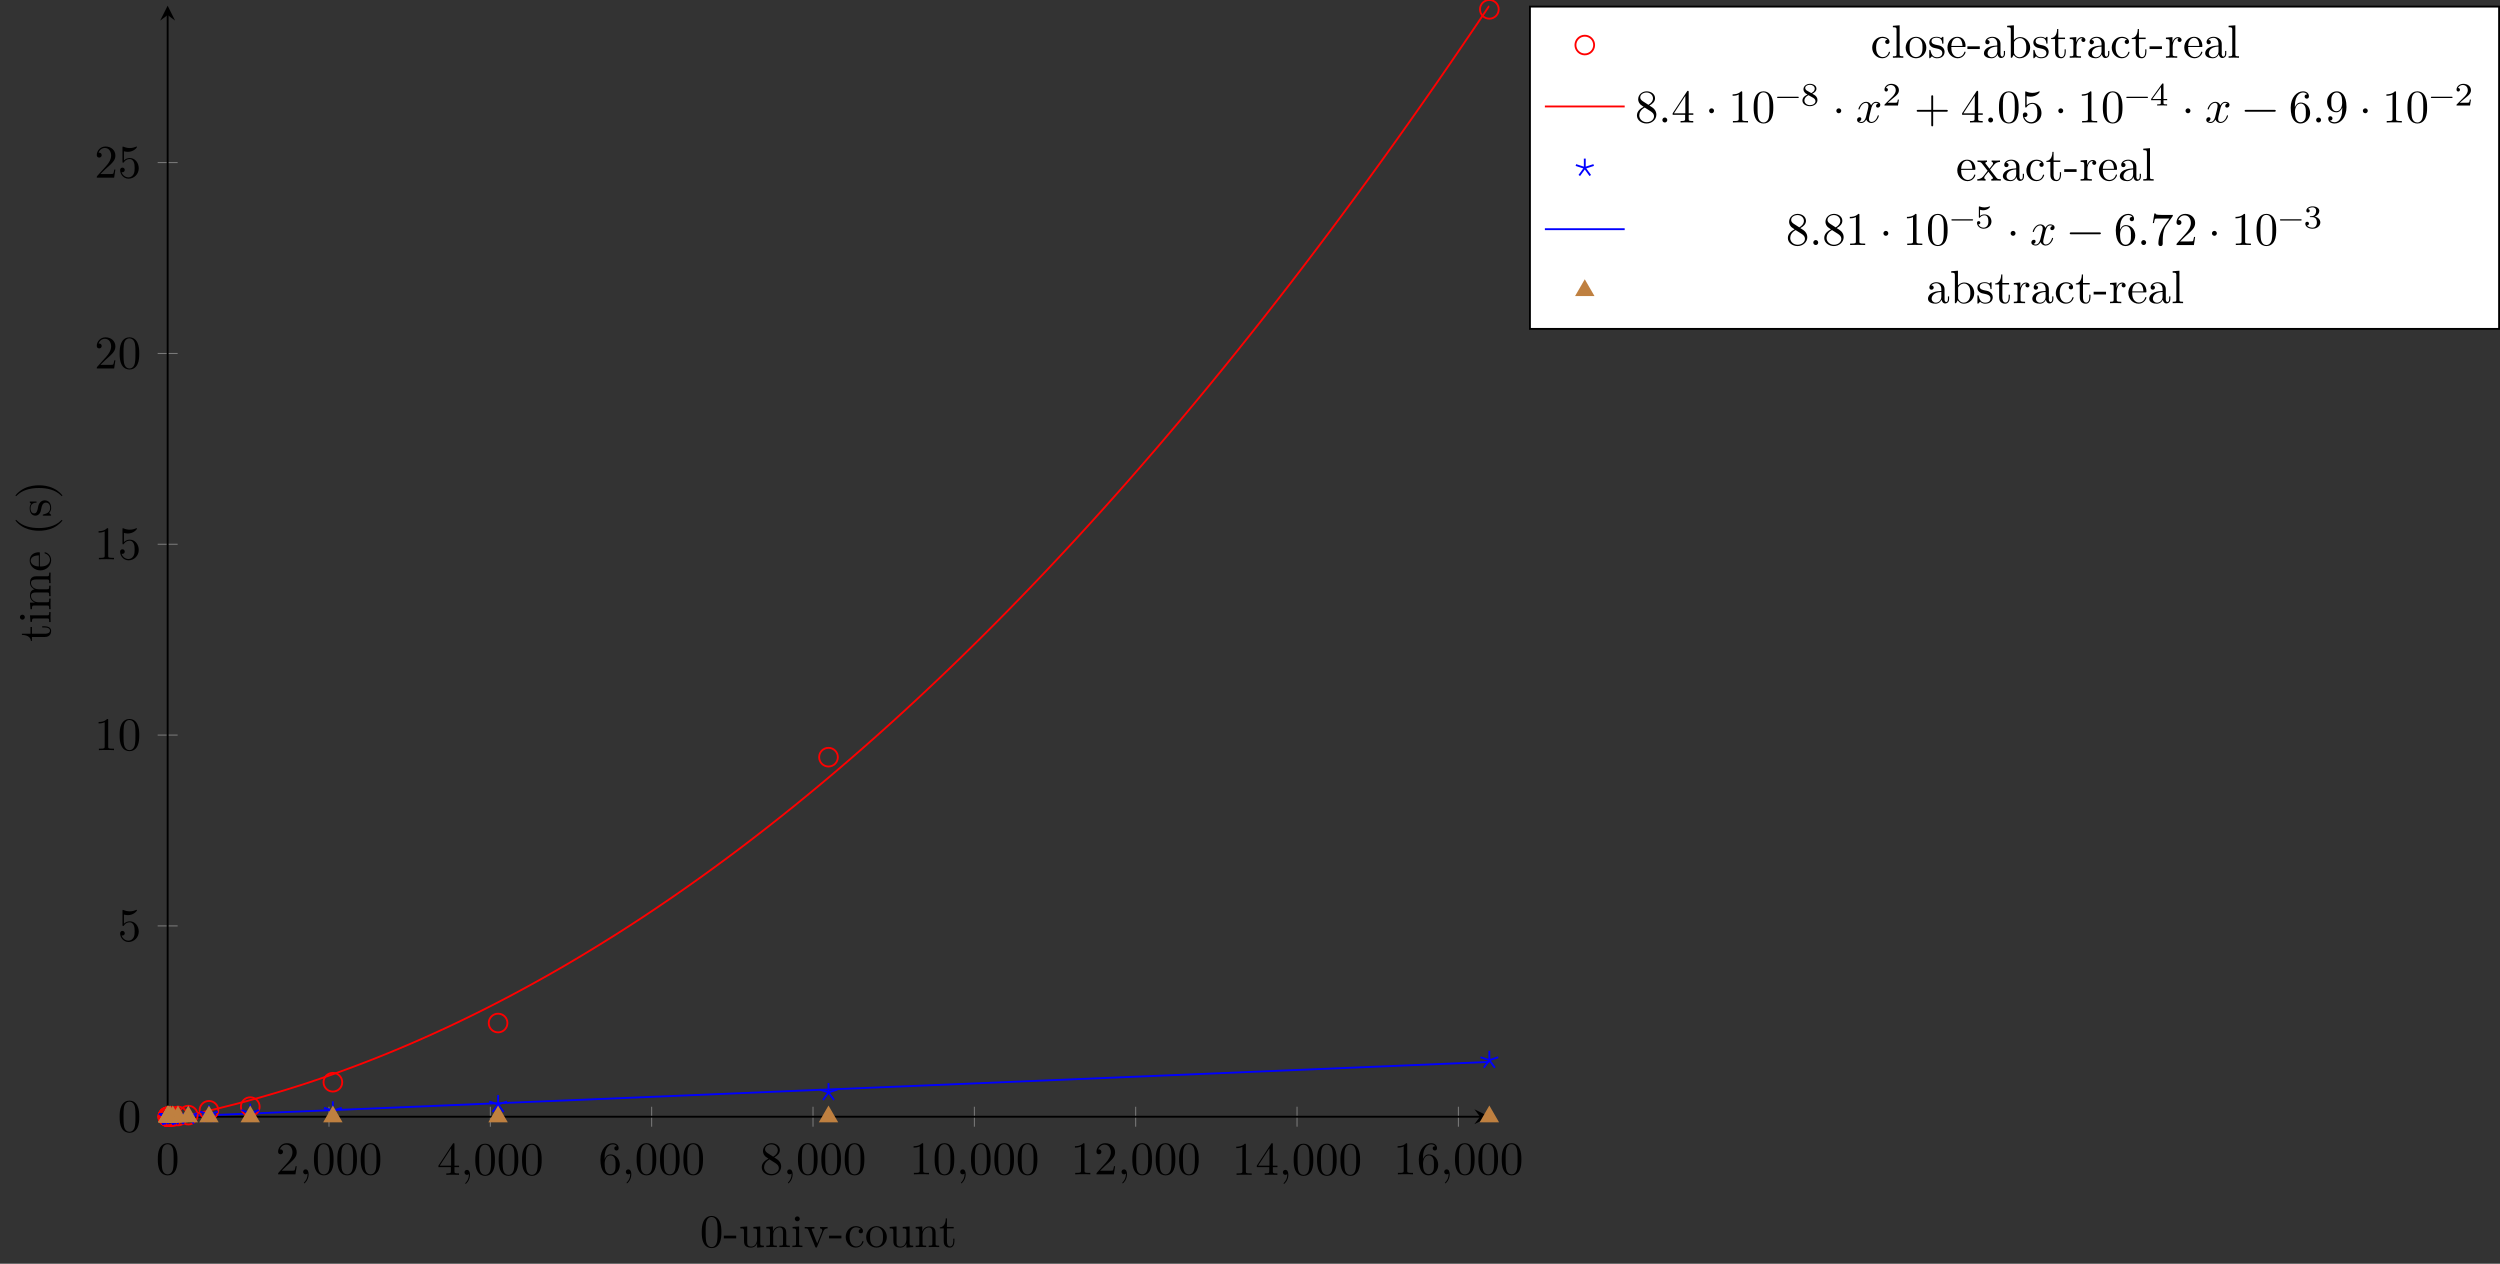 <?xml version="1.0" encoding="UTF-8"?>
<svg xmlns="http://www.w3.org/2000/svg" xmlns:xlink="http://www.w3.org/1999/xlink" width="532.827pt" height="269.337pt" viewBox="0 0 532.827 269.337" version="1.1">
<rect x="0" y="0" width="532.827" height="269.337" fill="#333333" stroke="none"/>
<defs>
<g>
<symbol overflow="visible" id="glyph0-0">
<path style="stroke:none;" d=""/>
</symbol>
<symbol overflow="visible" id="glyph0-1">
<path style="stroke:none;" d="M 4.578 -3.188 C 4.578 -3.984 4.531 -4.781 4.188 -5.516 C 3.734 -6.484 2.906 -6.641 2.5 -6.641 C 1.891 -6.641 1.172 -6.375 0.75 -5.453 C 0.438 -4.766 0.391 -3.984 0.391 -3.188 C 0.391 -2.438 0.422 -1.547 0.844 -0.781 C 1.266 0.016 2 0.219 2.484 0.219 C 3.016 0.219 3.781 0.016 4.219 -0.938 C 4.531 -1.625 4.578 -2.406 4.578 -3.188 Z M 3.766 -3.312 C 3.766 -2.562 3.766 -1.891 3.656 -1.25 C 3.5 -0.297 2.938 0 2.484 0 C 2.094 0 1.5 -0.25 1.328 -1.203 C 1.219 -1.797 1.219 -2.719 1.219 -3.312 C 1.219 -3.953 1.219 -4.609 1.297 -5.141 C 1.484 -6.328 2.234 -6.422 2.484 -6.422 C 2.812 -6.422 3.469 -6.234 3.656 -5.25 C 3.766 -4.688 3.766 -3.938 3.766 -3.312 Z M 3.766 -3.312 "/>
</symbol>
<symbol overflow="visible" id="glyph0-2">
<path style="stroke:none;" d="M 4.469 -1.734 L 4.234 -1.734 C 4.172 -1.438 4.109 -1 4 -0.844 C 3.938 -0.766 3.281 -0.766 3.062 -0.766 L 1.266 -0.766 L 2.328 -1.797 C 3.875 -3.172 4.469 -3.703 4.469 -4.703 C 4.469 -5.844 3.578 -6.641 2.359 -6.641 C 1.234 -6.641 0.5 -5.719 0.5 -4.828 C 0.5 -4.281 1 -4.281 1.031 -4.281 C 1.203 -4.281 1.547 -4.391 1.547 -4.812 C 1.547 -5.062 1.359 -5.328 1.016 -5.328 C 0.938 -5.328 0.922 -5.328 0.891 -5.312 C 1.109 -5.969 1.656 -6.328 2.234 -6.328 C 3.141 -6.328 3.562 -5.516 3.562 -4.703 C 3.562 -3.906 3.078 -3.125 2.516 -2.5 L 0.609 -0.375 C 0.5 -0.266 0.5 -0.234 0.5 0 L 4.203 0 Z M 4.469 -1.734 "/>
</symbol>
<symbol overflow="visible" id="glyph0-3">
<path style="stroke:none;" d="M 2.031 -0.016 C 2.031 -0.672 1.781 -1.062 1.391 -1.062 C 1.062 -1.062 0.859 -0.812 0.859 -0.531 C 0.859 -0.266 1.062 0 1.391 0 C 1.5 0 1.641 -0.047 1.734 -0.125 C 1.766 -0.156 1.781 -0.156 1.781 -0.156 C 1.781 -0.156 1.797 -0.156 1.797 -0.016 C 1.797 0.734 1.453 1.328 1.125 1.656 C 1.016 1.766 1.016 1.781 1.016 1.812 C 1.016 1.891 1.062 1.922 1.109 1.922 C 1.219 1.922 2.031 1.156 2.031 -0.016 Z M 2.031 -0.016 "/>
</symbol>
<symbol overflow="visible" id="glyph0-4">
<path style="stroke:none;" d="M 4.688 -1.641 L 4.688 -1.953 L 3.703 -1.953 L 3.703 -6.484 C 3.703 -6.688 3.703 -6.75 3.531 -6.75 C 3.453 -6.75 3.422 -6.75 3.344 -6.625 L 0.281 -1.953 L 0.281 -1.641 L 2.938 -1.641 L 2.938 -0.781 C 2.938 -0.422 2.906 -0.312 2.172 -0.312 L 1.969 -0.312 L 1.969 0 C 2.375 -0.031 2.891 -0.031 3.312 -0.031 C 3.734 -0.031 4.25 -0.031 4.672 0 L 4.672 -0.312 L 4.453 -0.312 C 3.719 -0.312 3.703 -0.422 3.703 -0.781 L 3.703 -1.641 Z M 2.984 -1.953 L 0.562 -1.953 L 2.984 -5.672 Z M 2.984 -1.953 "/>
</symbol>
<symbol overflow="visible" id="glyph0-5">
<path style="stroke:none;" d="M 4.562 -2.031 C 4.562 -3.297 3.672 -4.25 2.562 -4.25 C 1.891 -4.25 1.516 -3.75 1.312 -3.266 L 1.312 -3.516 C 1.312 -6.031 2.547 -6.391 3.062 -6.391 C 3.297 -6.391 3.719 -6.328 3.938 -5.984 C 3.781 -5.984 3.391 -5.984 3.391 -5.547 C 3.391 -5.234 3.625 -5.078 3.844 -5.078 C 4 -5.078 4.312 -5.172 4.312 -5.562 C 4.312 -6.156 3.875 -6.641 3.047 -6.641 C 1.766 -6.641 0.422 -5.359 0.422 -3.156 C 0.422 -0.484 1.578 0.219 2.5 0.219 C 3.609 0.219 4.562 -0.719 4.562 -2.031 Z M 3.656 -2.047 C 3.656 -1.562 3.656 -1.062 3.484 -0.703 C 3.188 -0.109 2.734 -0.062 2.5 -0.062 C 1.875 -0.062 1.578 -0.656 1.516 -0.812 C 1.328 -1.281 1.328 -2.078 1.328 -2.25 C 1.328 -3.031 1.656 -4.031 2.547 -4.031 C 2.719 -4.031 3.172 -4.031 3.484 -3.406 C 3.656 -3.047 3.656 -2.531 3.656 -2.047 Z M 3.656 -2.047 "/>
</symbol>
<symbol overflow="visible" id="glyph0-6">
<path style="stroke:none;" d="M 4.562 -1.672 C 4.562 -2.031 4.453 -2.484 4.062 -2.906 C 3.875 -3.109 3.719 -3.203 3.078 -3.609 C 3.797 -3.984 4.281 -4.5 4.281 -5.156 C 4.281 -6.078 3.406 -6.641 2.5 -6.641 C 1.5 -6.641 0.688 -5.906 0.688 -4.969 C 0.688 -4.797 0.703 -4.344 1.125 -3.875 C 1.234 -3.766 1.609 -3.516 1.859 -3.344 C 1.281 -3.047 0.422 -2.5 0.422 -1.5 C 0.422 -0.453 1.438 0.219 2.484 0.219 C 3.609 0.219 4.562 -0.609 4.562 -1.672 Z M 3.844 -5.156 C 3.844 -4.578 3.453 -4.109 2.859 -3.766 L 1.625 -4.562 C 1.172 -4.859 1.125 -5.188 1.125 -5.359 C 1.125 -5.969 1.781 -6.391 2.484 -6.391 C 3.203 -6.391 3.844 -5.875 3.844 -5.156 Z M 4.062 -1.312 C 4.062 -0.578 3.312 -0.062 2.5 -0.062 C 1.641 -0.062 0.922 -0.672 0.922 -1.5 C 0.922 -2.078 1.234 -2.719 2.078 -3.188 L 3.312 -2.406 C 3.594 -2.219 4.062 -1.922 4.062 -1.312 Z M 4.062 -1.312 "/>
</symbol>
<symbol overflow="visible" id="glyph0-7">
<path style="stroke:none;" d="M 4.172 0 L 4.172 -0.312 L 3.859 -0.312 C 2.953 -0.312 2.938 -0.422 2.938 -0.781 L 2.938 -6.375 C 2.938 -6.625 2.938 -6.641 2.703 -6.641 C 2.078 -6 1.203 -6 0.891 -6 L 0.891 -5.688 C 1.094 -5.688 1.672 -5.688 2.188 -5.953 L 2.188 -0.781 C 2.188 -0.422 2.156 -0.312 1.266 -0.312 L 0.953 -0.312 L 0.953 0 C 1.297 -0.031 2.156 -0.031 2.562 -0.031 C 2.953 -0.031 3.828 -0.031 4.172 0 Z M 4.172 0 "/>
</symbol>
<symbol overflow="visible" id="glyph0-8">
<path style="stroke:none;" d="M 4.469 -2 C 4.469 -3.188 3.656 -4.188 2.578 -4.188 C 2.109 -4.188 1.672 -4.031 1.312 -3.672 L 1.312 -5.625 C 1.516 -5.562 1.844 -5.5 2.156 -5.5 C 3.391 -5.5 4.094 -6.406 4.094 -6.531 C 4.094 -6.594 4.062 -6.641 3.984 -6.641 C 3.984 -6.641 3.953 -6.641 3.906 -6.609 C 3.703 -6.516 3.219 -6.312 2.547 -6.312 C 2.156 -6.312 1.688 -6.391 1.219 -6.594 C 1.141 -6.625 1.109 -6.625 1.109 -6.625 C 1 -6.625 1 -6.547 1 -6.391 L 1 -3.438 C 1 -3.266 1 -3.188 1.141 -3.188 C 1.219 -3.188 1.234 -3.203 1.281 -3.266 C 1.391 -3.422 1.75 -3.969 2.562 -3.969 C 3.078 -3.969 3.328 -3.516 3.406 -3.328 C 3.562 -2.953 3.594 -2.578 3.594 -2.078 C 3.594 -1.719 3.594 -1.125 3.344 -0.703 C 3.109 -0.312 2.734 -0.062 2.281 -0.062 C 1.562 -0.062 0.984 -0.594 0.812 -1.172 C 0.844 -1.172 0.875 -1.156 0.984 -1.156 C 1.312 -1.156 1.484 -1.406 1.484 -1.641 C 1.484 -1.891 1.312 -2.141 0.984 -2.141 C 0.844 -2.141 0.5 -2.062 0.5 -1.609 C 0.5 -0.75 1.188 0.219 2.297 0.219 C 3.453 0.219 4.469 -0.734 4.469 -2 Z M 4.469 -2 "/>
</symbol>
<symbol overflow="visible" id="glyph0-9">
<path style="stroke:none;" d="M 1.906 -0.531 C 1.906 -0.812 1.672 -1.062 1.391 -1.062 C 1.094 -1.062 0.859 -0.812 0.859 -0.531 C 0.859 -0.234 1.094 0 1.391 0 C 1.672 0 1.906 -0.234 1.906 -0.531 Z M 1.906 -0.531 "/>
</symbol>
<symbol overflow="visible" id="glyph0-10">
<path style="stroke:none;" d="M 1.906 -2.5 C 1.906 -2.781 1.672 -3.016 1.391 -3.016 C 1.094 -3.016 0.859 -2.781 0.859 -2.5 C 0.859 -2.203 1.094 -1.969 1.391 -1.969 C 1.672 -1.969 1.906 -2.203 1.906 -2.5 Z M 1.906 -2.5 "/>
</symbol>
<symbol overflow="visible" id="glyph0-11">
<path style="stroke:none;" d="M 5.25 -3.75 C 5.25 -4.266 4.672 -4.406 4.328 -4.406 C 3.75 -4.406 3.406 -3.875 3.281 -3.656 C 3.031 -4.312 2.5 -4.406 2.203 -4.406 C 1.172 -4.406 0.594 -3.125 0.594 -2.875 C 0.594 -2.766 0.719 -2.766 0.719 -2.766 C 0.797 -2.766 0.828 -2.797 0.844 -2.875 C 1.188 -3.938 1.844 -4.188 2.188 -4.188 C 2.375 -4.188 2.719 -4.094 2.719 -3.516 C 2.719 -3.203 2.547 -2.547 2.188 -1.141 C 2.031 -0.531 1.672 -0.109 1.234 -0.109 C 1.172 -0.109 0.953 -0.109 0.734 -0.234 C 0.984 -0.297 1.203 -0.5 1.203 -0.781 C 1.203 -1.047 0.984 -1.125 0.844 -1.125 C 0.531 -1.125 0.297 -0.875 0.297 -0.547 C 0.297 -0.094 0.781 0.109 1.219 0.109 C 1.891 0.109 2.25 -0.594 2.266 -0.641 C 2.391 -0.281 2.75 0.109 3.344 0.109 C 4.375 0.109 4.938 -1.172 4.938 -1.422 C 4.938 -1.531 4.859 -1.531 4.828 -1.531 C 4.734 -1.531 4.719 -1.484 4.688 -1.422 C 4.359 -0.344 3.688 -0.109 3.375 -0.109 C 2.984 -0.109 2.828 -0.422 2.828 -0.766 C 2.828 -0.984 2.875 -1.203 2.984 -1.641 L 3.328 -3.016 C 3.391 -3.266 3.625 -4.188 4.312 -4.188 C 4.359 -4.188 4.609 -4.188 4.812 -4.062 C 4.531 -4 4.344 -3.766 4.344 -3.516 C 4.344 -3.359 4.453 -3.172 4.719 -3.172 C 4.938 -3.172 5.25 -3.344 5.25 -3.75 Z M 5.25 -3.75 "/>
</symbol>
<symbol overflow="visible" id="glyph0-12">
<path style="stroke:none;" d="M 7.203 -2.5 C 7.203 -2.609 7.109 -2.688 7 -2.688 L 4.078 -2.688 L 4.078 -5.609 C 4.078 -5.719 3.984 -5.812 3.875 -5.812 C 3.766 -5.812 3.672 -5.719 3.672 -5.609 L 3.672 -2.688 L 0.75 -2.688 C 0.641 -2.688 0.562 -2.609 0.562 -2.5 C 0.562 -2.375 0.641 -2.297 0.75 -2.297 L 3.672 -2.297 L 3.672 0.625 C 3.672 0.734 3.766 0.828 3.875 0.828 C 3.984 0.828 4.078 0.734 4.078 0.625 L 4.078 -2.297 L 7 -2.297 C 7.109 -2.297 7.203 -2.375 7.203 -2.5 Z M 7.203 -2.5 "/>
</symbol>
<symbol overflow="visible" id="glyph0-13">
<path style="stroke:none;" d="M 7.203 -2.5 C 7.203 -2.609 7.109 -2.688 7 -2.688 L 0.75 -2.688 C 0.641 -2.688 0.562 -2.609 0.562 -2.5 C 0.562 -2.375 0.641 -2.297 0.75 -2.297 L 7 -2.297 C 7.109 -2.297 7.203 -2.375 7.203 -2.5 Z M 7.203 -2.5 "/>
</symbol>
<symbol overflow="visible" id="glyph0-14">
<path style="stroke:none;" d="M 4.562 -3.281 C 4.562 -5.969 3.406 -6.641 2.516 -6.641 C 1.969 -6.641 1.484 -6.453 1.062 -6.016 C 0.641 -5.562 0.422 -5.141 0.422 -4.391 C 0.422 -3.156 1.297 -2.172 2.406 -2.172 C 3.016 -2.172 3.422 -2.594 3.656 -3.172 L 3.656 -2.844 C 3.656 -0.516 2.625 -0.062 2.047 -0.062 C 1.875 -0.062 1.328 -0.078 1.062 -0.422 C 1.5 -0.422 1.578 -0.703 1.578 -0.875 C 1.578 -1.188 1.344 -1.328 1.125 -1.328 C 0.969 -1.328 0.672 -1.25 0.672 -0.859 C 0.672 -0.188 1.203 0.219 2.047 0.219 C 3.344 0.219 4.562 -1.141 4.562 -3.281 Z M 3.641 -4.203 C 3.641 -3.375 3.297 -2.406 2.422 -2.406 C 2.266 -2.406 1.797 -2.406 1.5 -3.031 C 1.312 -3.406 1.312 -3.891 1.312 -4.391 C 1.312 -4.922 1.312 -5.391 1.531 -5.766 C 1.797 -6.266 2.172 -6.391 2.516 -6.391 C 2.984 -6.391 3.312 -6.047 3.484 -5.609 C 3.594 -5.281 3.641 -4.656 3.641 -4.203 Z M 3.641 -4.203 "/>
</symbol>
<symbol overflow="visible" id="glyph0-15">
<path style="stroke:none;" d="M 4.828 -6.422 L 2.406 -6.422 C 1.203 -6.422 1.172 -6.547 1.141 -6.734 L 0.891 -6.734 L 0.562 -4.688 L 0.812 -4.688 C 0.844 -4.844 0.922 -5.469 1.062 -5.594 C 1.125 -5.656 1.906 -5.656 2.031 -5.656 L 4.094 -5.656 L 2.984 -4.078 C 2.078 -2.734 1.75 -1.344 1.75 -0.328 C 1.75 -0.234 1.75 0.219 2.219 0.219 C 2.672 0.219 2.672 -0.234 2.672 -0.328 L 2.672 -0.844 C 2.672 -1.391 2.703 -1.938 2.781 -2.469 C 2.828 -2.703 2.953 -3.562 3.406 -4.172 L 4.75 -6.078 C 4.828 -6.188 4.828 -6.203 4.828 -6.422 Z M 4.828 -6.422 "/>
</symbol>
<symbol overflow="visible" id="glyph1-0">
<path style="stroke:none;" d=""/>
</symbol>
<symbol overflow="visible" id="glyph1-1">
<path style="stroke:none;" d="M 4.578 -3.188 C 4.578 -3.984 4.531 -4.781 4.188 -5.516 C 3.734 -6.484 2.906 -6.641 2.5 -6.641 C 1.891 -6.641 1.172 -6.375 0.75 -5.453 C 0.438 -4.766 0.391 -3.984 0.391 -3.188 C 0.391 -2.438 0.422 -1.547 0.844 -0.781 C 1.266 0.016 2 0.219 2.484 0.219 C 3.016 0.219 3.781 0.016 4.219 -0.938 C 4.531 -1.625 4.578 -2.406 4.578 -3.188 Z M 3.766 -3.312 C 3.766 -2.562 3.766 -1.891 3.656 -1.25 C 3.5 -0.297 2.938 0 2.484 0 C 2.094 0 1.5 -0.25 1.328 -1.203 C 1.219 -1.797 1.219 -2.719 1.219 -3.312 C 1.219 -3.953 1.219 -4.609 1.297 -5.141 C 1.484 -6.328 2.234 -6.422 2.484 -6.422 C 2.812 -6.422 3.469 -6.234 3.656 -5.25 C 3.766 -4.688 3.766 -3.938 3.766 -3.312 Z M 3.766 -3.312 "/>
</symbol>
<symbol overflow="visible" id="glyph1-2">
<path style="stroke:none;" d="M 2.75 -1.859 L 2.75 -2.438 L 0.109 -2.438 L 0.109 -1.859 Z M 2.75 -1.859 "/>
</symbol>
<symbol overflow="visible" id="glyph1-3">
<path style="stroke:none;" d="M 5.328 0 L 5.328 -0.312 C 4.641 -0.312 4.562 -0.375 4.562 -0.875 L 4.562 -4.406 L 3.094 -4.297 L 3.094 -3.984 C 3.781 -3.984 3.875 -3.922 3.875 -3.422 L 3.875 -1.656 C 3.875 -0.781 3.391 -0.109 2.656 -0.109 C 1.828 -0.109 1.781 -0.578 1.781 -1.094 L 1.781 -4.406 L 0.312 -4.297 L 0.312 -3.984 C 1.094 -3.984 1.094 -3.953 1.094 -3.078 L 1.094 -1.578 C 1.094 -0.797 1.094 0.109 2.609 0.109 C 3.172 0.109 3.609 -0.172 3.891 -0.781 L 3.891 0.109 Z M 5.328 0 "/>
</symbol>
<symbol overflow="visible" id="glyph1-4">
<path style="stroke:none;" d="M 5.328 0 L 5.328 -0.312 C 4.812 -0.312 4.562 -0.312 4.562 -0.609 L 4.562 -2.516 C 4.562 -3.375 4.562 -3.672 4.25 -4.031 C 4.109 -4.203 3.781 -4.406 3.203 -4.406 C 2.469 -4.406 2 -3.984 1.719 -3.359 L 1.719 -4.406 L 0.312 -4.297 L 0.312 -3.984 C 1.016 -3.984 1.094 -3.922 1.094 -3.422 L 1.094 -0.75 C 1.094 -0.312 0.984 -0.312 0.312 -0.312 L 0.312 0 L 1.453 -0.031 L 2.562 0 L 2.562 -0.312 C 1.891 -0.312 1.781 -0.312 1.781 -0.75 L 1.781 -2.594 C 1.781 -3.625 2.5 -4.188 3.125 -4.188 C 3.766 -4.188 3.875 -3.656 3.875 -3.078 L 3.875 -0.75 C 3.875 -0.312 3.766 -0.312 3.094 -0.312 L 3.094 0 L 4.219 -0.031 Z M 5.328 0 "/>
</symbol>
<symbol overflow="visible" id="glyph1-5">
<path style="stroke:none;" d="M 2.469 0 L 2.469 -0.312 C 1.797 -0.312 1.766 -0.359 1.766 -0.75 L 1.766 -4.406 L 0.375 -4.297 L 0.375 -3.984 C 1.016 -3.984 1.109 -3.922 1.109 -3.438 L 1.109 -0.75 C 1.109 -0.312 1 -0.312 0.328 -0.312 L 0.328 0 L 1.422 -0.031 C 1.781 -0.031 2.125 -0.016 2.469 0 Z M 1.906 -6.016 C 1.906 -6.297 1.688 -6.547 1.391 -6.547 C 1.047 -6.547 0.844 -6.266 0.844 -6.016 C 0.844 -5.75 1.078 -5.5 1.375 -5.5 C 1.719 -5.5 1.906 -5.766 1.906 -6.016 Z M 1.906 -6.016 "/>
</symbol>
<symbol overflow="visible" id="glyph1-6">
<path style="stroke:none;" d="M 5.062 -3.984 L 5.062 -4.297 C 4.828 -4.281 4.547 -4.266 4.312 -4.266 L 3.453 -4.297 L 3.453 -3.984 C 3.812 -3.984 3.922 -3.75 3.922 -3.562 C 3.922 -3.469 3.906 -3.422 3.875 -3.312 L 2.844 -0.781 L 1.734 -3.562 C 1.672 -3.688 1.672 -3.734 1.672 -3.734 C 1.672 -3.984 2.062 -3.984 2.25 -3.984 L 2.25 -4.297 L 1.156 -4.266 C 0.891 -4.266 0.484 -4.281 0.188 -4.297 L 0.188 -3.984 C 0.812 -3.984 0.859 -3.922 0.984 -3.625 L 2.422 -0.078 C 2.484 0.062 2.5 0.109 2.625 0.109 C 2.766 0.109 2.797 0.016 2.844 -0.078 L 4.141 -3.312 C 4.234 -3.547 4.406 -3.984 5.062 -3.984 Z M 5.062 -3.984 "/>
</symbol>
<symbol overflow="visible" id="glyph1-7">
<path style="stroke:none;" d="M 4.141 -1.188 C 4.141 -1.281 4.031 -1.281 4 -1.281 C 3.922 -1.281 3.891 -1.25 3.875 -1.188 C 3.594 -0.266 2.938 -0.141 2.578 -0.141 C 2.047 -0.141 1.172 -0.562 1.172 -2.172 C 1.172 -3.797 1.984 -4.219 2.516 -4.219 C 2.609 -4.219 3.234 -4.203 3.578 -3.844 C 3.172 -3.812 3.109 -3.516 3.109 -3.391 C 3.109 -3.125 3.297 -2.938 3.562 -2.938 C 3.828 -2.938 4.031 -3.094 4.031 -3.406 C 4.031 -4.078 3.266 -4.469 2.5 -4.469 C 1.25 -4.469 0.344 -3.391 0.344 -2.156 C 0.344 -0.875 1.328 0.109 2.484 0.109 C 3.812 0.109 4.141 -1.094 4.141 -1.188 Z M 4.141 -1.188 "/>
</symbol>
<symbol overflow="visible" id="glyph1-8">
<path style="stroke:none;" d="M 4.688 -2.141 C 4.688 -3.406 3.703 -4.469 2.5 -4.469 C 1.25 -4.469 0.281 -3.375 0.281 -2.141 C 0.281 -0.844 1.312 0.109 2.484 0.109 C 3.688 0.109 4.688 -0.875 4.688 -2.141 Z M 3.875 -2.219 C 3.875 -1.859 3.875 -1.312 3.656 -0.875 C 3.422 -0.422 2.984 -0.141 2.5 -0.141 C 2.062 -0.141 1.625 -0.344 1.359 -0.812 C 1.109 -1.25 1.109 -1.859 1.109 -2.219 C 1.109 -2.609 1.109 -3.141 1.344 -3.578 C 1.609 -4.031 2.078 -4.25 2.484 -4.25 C 2.922 -4.25 3.344 -4.031 3.609 -3.594 C 3.875 -3.172 3.875 -2.594 3.875 -2.219 Z M 3.875 -2.219 "/>
</symbol>
<symbol overflow="visible" id="glyph1-9">
<path style="stroke:none;" d="M 3.312 -1.234 L 3.312 -1.797 L 3.062 -1.797 L 3.062 -1.25 C 3.062 -0.516 2.766 -0.141 2.391 -0.141 C 1.719 -0.141 1.719 -1.047 1.719 -1.219 L 1.719 -3.984 L 3.156 -3.984 L 3.156 -4.297 L 1.719 -4.297 L 1.719 -6.125 L 1.469 -6.125 C 1.469 -5.312 1.172 -4.25 0.188 -4.203 L 0.188 -3.984 L 1.031 -3.984 L 1.031 -1.234 C 1.031 -0.016 1.969 0.109 2.328 0.109 C 3.031 0.109 3.312 -0.594 3.312 -1.234 Z M 3.312 -1.234 "/>
</symbol>
<symbol overflow="visible" id="glyph1-10">
<path style="stroke:none;" d="M 2.547 0 L 2.547 -0.312 C 1.875 -0.312 1.766 -0.312 1.766 -0.75 L 1.766 -6.922 L 0.328 -6.812 L 0.328 -6.5 C 1.031 -6.5 1.109 -6.438 1.109 -5.938 L 1.109 -0.75 C 1.109 -0.312 1 -0.312 0.328 -0.312 L 0.328 0 L 1.438 -0.031 Z M 2.547 0 "/>
</symbol>
<symbol overflow="visible" id="glyph1-11">
<path style="stroke:none;" d="M 3.594 -1.281 C 3.594 -1.797 3.297 -2.109 3.172 -2.219 C 2.844 -2.547 2.453 -2.625 2.031 -2.703 C 1.469 -2.812 0.812 -2.938 0.812 -3.516 C 0.812 -3.875 1.062 -4.281 1.922 -4.281 C 3.016 -4.281 3.078 -3.375 3.094 -3.078 C 3.094 -2.984 3.203 -2.984 3.203 -2.984 C 3.344 -2.984 3.344 -3.031 3.344 -3.219 L 3.344 -4.234 C 3.344 -4.391 3.344 -4.469 3.234 -4.469 C 3.188 -4.469 3.156 -4.469 3.031 -4.344 C 3 -4.312 2.906 -4.219 2.859 -4.188 C 2.484 -4.469 2.078 -4.469 1.922 -4.469 C 0.703 -4.469 0.328 -3.797 0.328 -3.234 C 0.328 -2.891 0.484 -2.609 0.75 -2.391 C 1.078 -2.141 1.359 -2.078 2.078 -1.938 C 2.297 -1.891 3.109 -1.734 3.109 -1.016 C 3.109 -0.516 2.766 -0.109 1.984 -0.109 C 1.141 -0.109 0.781 -0.672 0.594 -1.531 C 0.562 -1.656 0.562 -1.688 0.453 -1.688 C 0.328 -1.688 0.328 -1.625 0.328 -1.453 L 0.328 -0.125 C 0.328 0.047 0.328 0.109 0.438 0.109 C 0.484 0.109 0.5 0.094 0.688 -0.094 C 0.703 -0.109 0.703 -0.125 0.891 -0.312 C 1.328 0.094 1.781 0.109 1.984 0.109 C 3.125 0.109 3.594 -0.562 3.594 -1.281 Z M 3.594 -1.281 "/>
</symbol>
<symbol overflow="visible" id="glyph1-12">
<path style="stroke:none;" d="M 4.141 -1.188 C 4.141 -1.281 4.062 -1.312 4 -1.312 C 3.922 -1.312 3.891 -1.25 3.875 -1.172 C 3.531 -0.141 2.625 -0.141 2.531 -0.141 C 2.031 -0.141 1.641 -0.438 1.406 -0.812 C 1.109 -1.281 1.109 -1.938 1.109 -2.297 L 3.891 -2.297 C 4.109 -2.297 4.141 -2.297 4.141 -2.516 C 4.141 -3.5 3.594 -4.469 2.359 -4.469 C 1.203 -4.469 0.281 -3.438 0.281 -2.188 C 0.281 -0.859 1.328 0.109 2.469 0.109 C 3.688 0.109 4.141 -1 4.141 -1.188 Z M 3.484 -2.516 L 1.109 -2.516 C 1.172 -4 2.016 -4.25 2.359 -4.25 C 3.375 -4.25 3.484 -2.906 3.484 -2.516 Z M 3.484 -2.516 "/>
</symbol>
<symbol overflow="visible" id="glyph1-13">
<path style="stroke:none;" d="M 4.812 -0.891 L 4.812 -1.453 L 4.562 -1.453 L 4.562 -0.891 C 4.562 -0.312 4.312 -0.25 4.203 -0.25 C 3.875 -0.25 3.844 -0.703 3.844 -0.75 L 3.844 -2.734 C 3.844 -3.156 3.844 -3.547 3.484 -3.922 C 3.094 -4.312 2.594 -4.469 2.109 -4.469 C 1.297 -4.469 0.609 -4 0.609 -3.344 C 0.609 -3.047 0.812 -2.875 1.062 -2.875 C 1.344 -2.875 1.531 -3.078 1.531 -3.328 C 1.531 -3.453 1.469 -3.781 1.016 -3.781 C 1.281 -4.141 1.781 -4.25 2.094 -4.25 C 2.578 -4.25 3.156 -3.859 3.156 -2.969 L 3.156 -2.609 C 2.641 -2.578 1.938 -2.547 1.312 -2.25 C 0.562 -1.906 0.312 -1.391 0.312 -0.953 C 0.312 -0.141 1.281 0.109 1.906 0.109 C 2.578 0.109 3.031 -0.297 3.219 -0.75 C 3.266 -0.359 3.531 0.062 4 0.062 C 4.203 0.062 4.812 -0.078 4.812 -0.891 Z M 3.156 -1.391 C 3.156 -0.453 2.438 -0.109 1.984 -0.109 C 1.5 -0.109 1.094 -0.453 1.094 -0.953 C 1.094 -1.5 1.5 -2.328 3.156 -2.391 Z M 3.156 -1.391 "/>
</symbol>
<symbol overflow="visible" id="glyph1-14">
<path style="stroke:none;" d="M 5.188 -2.156 C 5.188 -3.422 4.219 -4.406 3.078 -4.406 C 2.297 -4.406 1.875 -3.938 1.719 -3.766 L 1.719 -6.922 L 0.281 -6.812 L 0.281 -6.5 C 0.984 -6.5 1.062 -6.438 1.062 -5.938 L 1.062 0 L 1.312 0 L 1.672 -0.625 C 1.812 -0.391 2.234 0.109 2.969 0.109 C 4.156 0.109 5.188 -0.875 5.188 -2.156 Z M 4.359 -2.156 C 4.359 -1.797 4.344 -1.203 4.062 -0.75 C 3.844 -0.438 3.469 -0.109 2.938 -0.109 C 2.484 -0.109 2.125 -0.344 1.891 -0.719 C 1.75 -0.922 1.75 -0.953 1.75 -1.141 L 1.75 -3.188 C 1.75 -3.375 1.75 -3.391 1.859 -3.547 C 2.25 -4.109 2.797 -4.188 3.031 -4.188 C 3.484 -4.188 3.844 -3.922 4.078 -3.547 C 4.344 -3.141 4.359 -2.578 4.359 -2.156 Z M 4.359 -2.156 "/>
</symbol>
<symbol overflow="visible" id="glyph1-15">
<path style="stroke:none;" d="M 3.625 -3.797 C 3.625 -4.109 3.312 -4.406 2.891 -4.406 C 2.156 -4.406 1.797 -3.734 1.672 -3.312 L 1.672 -4.406 L 0.281 -4.297 L 0.281 -3.984 C 0.984 -3.984 1.062 -3.922 1.062 -3.422 L 1.062 -0.75 C 1.062 -0.312 0.953 -0.312 0.281 -0.312 L 0.281 0 L 1.422 -0.031 C 1.812 -0.031 2.281 -0.031 2.688 0 L 2.688 -0.312 L 2.469 -0.312 C 1.734 -0.312 1.719 -0.422 1.719 -0.781 L 1.719 -2.312 C 1.719 -3.297 2.141 -4.188 2.891 -4.188 C 2.953 -4.188 2.984 -4.188 3 -4.172 C 2.969 -4.172 2.766 -4.047 2.766 -3.781 C 2.766 -3.516 2.984 -3.359 3.203 -3.359 C 3.375 -3.359 3.625 -3.484 3.625 -3.797 Z M 3.625 -3.797 "/>
</symbol>
<symbol overflow="visible" id="glyph1-16">
<path style="stroke:none;" d="M 5.141 0 L 5.141 -0.312 C 4.609 -0.312 4.422 -0.328 4.203 -0.625 L 2.859 -2.344 C 3.156 -2.719 3.531 -3.203 3.781 -3.469 C 4.094 -3.828 4.5 -3.984 4.969 -3.984 L 4.969 -4.297 C 4.703 -4.281 4.406 -4.266 4.141 -4.266 C 3.844 -4.266 3.312 -4.281 3.188 -4.297 L 3.188 -3.984 C 3.406 -3.969 3.484 -3.844 3.484 -3.672 C 3.484 -3.516 3.375 -3.391 3.328 -3.328 L 2.719 -2.547 L 1.938 -3.562 C 1.844 -3.656 1.844 -3.672 1.844 -3.734 C 1.844 -3.891 2 -3.984 2.188 -3.984 L 2.188 -4.297 L 1.109 -4.266 C 0.906 -4.266 0.438 -4.281 0.172 -4.297 L 0.172 -3.984 C 0.875 -3.984 0.875 -3.984 1.344 -3.375 L 2.328 -2.094 C 1.859 -1.5 1.859 -1.469 1.391 -0.906 C 0.922 -0.328 0.328 -0.312 0.125 -0.312 L 0.125 0 C 0.375 -0.016 0.688 -0.031 0.953 -0.031 L 1.891 0 L 1.891 -0.312 C 1.672 -0.344 1.609 -0.469 1.609 -0.625 C 1.609 -0.844 1.891 -1.172 2.5 -1.891 L 3.266 -0.891 C 3.344 -0.781 3.469 -0.625 3.469 -0.562 C 3.469 -0.469 3.375 -0.312 3.109 -0.312 L 3.109 0 L 4.188 -0.031 C 4.453 -0.031 4.844 -0.016 5.141 0 Z M 5.141 0 "/>
</symbol>
<symbol overflow="visible" id="glyph2-0">
<path style="stroke:none;" d=""/>
</symbol>
<symbol overflow="visible" id="glyph2-1">
<path style="stroke:none;" d="M -1.234 -3.312 L -1.797 -3.312 L -1.797 -3.062 L -1.25 -3.062 C -0.516 -3.062 -0.141 -2.766 -0.141 -2.391 C -0.141 -1.719 -1.047 -1.719 -1.219 -1.719 L -3.984 -1.719 L -3.984 -3.156 L -4.297 -3.156 L -4.297 -1.719 L -6.125 -1.719 L -6.125 -1.469 C -5.312 -1.469 -4.25 -1.172 -4.203 -0.188 L -3.984 -0.188 L -3.984 -1.031 L -1.234 -1.031 C -0.016 -1.031 0.109 -1.969 0.109 -2.328 C 0.109 -3.031 -0.594 -3.312 -1.234 -3.312 Z M -1.234 -3.312 "/>
</symbol>
<symbol overflow="visible" id="glyph2-2">
<path style="stroke:none;" d="M 0 -2.469 L -0.312 -2.469 C -0.312 -1.797 -0.359 -1.766 -0.75 -1.766 L -4.406 -1.766 L -4.297 -0.375 L -3.984 -0.375 C -3.984 -1.016 -3.922 -1.109 -3.438 -1.109 L -0.75 -1.109 C -0.312 -1.109 -0.312 -1 -0.312 -0.328 L 0 -0.328 L -0.031 -1.422 C -0.031 -1.781 -0.016 -2.125 0 -2.469 Z M -6.016 -1.906 C -6.297 -1.906 -6.547 -1.688 -6.547 -1.391 C -6.547 -1.047 -6.266 -0.844 -6.016 -0.844 C -5.75 -0.844 -5.5 -1.078 -5.5 -1.375 C -5.5 -1.719 -5.766 -1.906 -6.016 -1.906 Z M -6.016 -1.906 "/>
</symbol>
<symbol overflow="visible" id="glyph2-3">
<path style="stroke:none;" d="M 0 -8.109 L -0.312 -8.109 C -0.312 -7.594 -0.312 -7.344 -0.609 -7.328 L -2.516 -7.328 C -3.375 -7.328 -3.672 -7.328 -4.031 -7.016 C -4.203 -6.875 -4.406 -6.547 -4.406 -5.969 C -4.406 -5.141 -3.812 -4.688 -3.422 -4.531 C -4.297 -4.391 -4.406 -3.656 -4.406 -3.203 C -4.406 -2.469 -3.984 -2 -3.359 -1.719 L -4.406 -1.719 L -4.297 -0.312 L -3.984 -0.312 C -3.984 -1.016 -3.922 -1.094 -3.422 -1.094 L -0.75 -1.094 C -0.312 -1.094 -0.312 -0.984 -0.312 -0.312 L 0 -0.312 L -0.031 -1.453 L 0 -2.562 L -0.312 -2.562 C -0.312 -1.891 -0.312 -1.781 -0.75 -1.781 L -2.594 -1.781 C -3.625 -1.781 -4.188 -2.5 -4.188 -3.125 C -4.188 -3.766 -3.656 -3.875 -3.078 -3.875 L -0.75 -3.875 C -0.312 -3.875 -0.312 -3.766 -0.312 -3.094 L 0 -3.094 L -0.031 -4.219 L 0 -5.328 L -0.312 -5.328 C -0.312 -4.672 -0.312 -4.562 -0.75 -4.562 L -2.594 -4.562 C -3.625 -4.562 -4.188 -5.266 -4.188 -5.906 C -4.188 -6.531 -3.656 -6.641 -3.078 -6.641 L -0.75 -6.641 C -0.312 -6.641 -0.312 -6.531 -0.312 -5.859 L 0 -5.859 L -0.031 -6.984 Z M 0 -8.109 "/>
</symbol>
<symbol overflow="visible" id="glyph2-4">
<path style="stroke:none;" d="M -1.188 -4.141 C -1.281 -4.141 -1.312 -4.062 -1.312 -4 C -1.312 -3.922 -1.25 -3.891 -1.172 -3.875 C -0.141 -3.531 -0.141 -2.625 -0.141 -2.531 C -0.141 -2.031 -0.438 -1.641 -0.812 -1.406 C -1.281 -1.109 -1.938 -1.109 -2.297 -1.109 L -2.297 -3.891 C -2.297 -4.109 -2.297 -4.141 -2.516 -4.141 C -3.5 -4.141 -4.469 -3.594 -4.469 -2.359 C -4.469 -1.203 -3.438 -0.281 -2.188 -0.281 C -0.859 -0.281 0.109 -1.328 0.109 -2.469 C 0.109 -3.688 -1 -4.141 -1.188 -4.141 Z M -2.516 -3.484 L -2.516 -1.109 C -4 -1.172 -4.25 -2.016 -4.25 -2.359 C -4.25 -3.375 -2.906 -3.484 -2.516 -3.484 Z M -2.516 -3.484 "/>
</symbol>
<symbol overflow="visible" id="glyph2-5">
<path style="stroke:none;" d="M 2.391 -3.297 C 2.359 -3.297 2.344 -3.297 2.172 -3.125 C 0.922 -1.891 -0.969 -1.562 -2.5 -1.562 C -4.234 -1.562 -5.969 -1.938 -7.203 -3.172 C -7.328 -3.297 -7.344 -3.297 -7.375 -3.297 C -7.453 -3.297 -7.484 -3.266 -7.484 -3.203 C -7.484 -3.094 -6.797 -2.203 -5.531 -1.609 C -4.438 -1.109 -3.328 -0.984 -2.5 -0.984 C -1.719 -0.984 -0.516 -1.094 0.625 -1.641 C 1.844 -2.25 2.5 -3.094 2.5 -3.203 C 2.5 -3.266 2.469 -3.297 2.391 -3.297 Z M 2.391 -3.297 "/>
</symbol>
<symbol overflow="visible" id="glyph2-6">
<path style="stroke:none;" d="M -1.281 -3.594 C -1.797 -3.594 -2.109 -3.297 -2.219 -3.172 C -2.547 -2.844 -2.625 -2.453 -2.703 -2.031 C -2.812 -1.469 -2.938 -0.812 -3.516 -0.812 C -3.875 -0.812 -4.281 -1.062 -4.281 -1.922 C -4.281 -3.016 -3.375 -3.078 -3.078 -3.094 C -2.984 -3.094 -2.984 -3.203 -2.984 -3.203 C -2.984 -3.344 -3.031 -3.344 -3.219 -3.344 L -4.234 -3.344 C -4.391 -3.344 -4.469 -3.344 -4.469 -3.234 C -4.469 -3.188 -4.469 -3.156 -4.344 -3.031 C -4.312 -3 -4.219 -2.906 -4.188 -2.859 C -4.469 -2.484 -4.469 -2.078 -4.469 -1.922 C -4.469 -0.703 -3.797 -0.328 -3.234 -0.328 C -2.891 -0.328 -2.609 -0.484 -2.391 -0.75 C -2.141 -1.078 -2.078 -1.359 -1.938 -2.078 C -1.891 -2.297 -1.734 -3.109 -1.016 -3.109 C -0.516 -3.109 -0.109 -2.766 -0.109 -1.984 C -0.109 -1.141 -0.672 -0.781 -1.531 -0.594 C -1.656 -0.562 -1.688 -0.562 -1.688 -0.453 C -1.688 -0.328 -1.625 -0.328 -1.453 -0.328 L -0.125 -0.328 C 0.047 -0.328 0.109 -0.328 0.109 -0.438 C 0.109 -0.484 0.094 -0.5 -0.094 -0.688 C -0.109 -0.703 -0.125 -0.703 -0.312 -0.891 C 0.094 -1.328 0.109 -1.781 0.109 -1.984 C 0.109 -3.125 -0.562 -3.594 -1.281 -3.594 Z M -1.281 -3.594 "/>
</symbol>
<symbol overflow="visible" id="glyph2-7">
<path style="stroke:none;" d="M -2.5 -2.875 C -3.266 -2.875 -4.469 -2.766 -5.609 -2.219 C -6.828 -1.625 -7.484 -0.766 -7.484 -0.672 C -7.484 -0.609 -7.438 -0.562 -7.375 -0.562 C -7.344 -0.562 -7.328 -0.562 -7.141 -0.75 C -6.156 -1.734 -4.578 -2.297 -2.5 -2.297 C -0.781 -2.297 0.969 -1.938 2.219 -0.703 C 2.344 -0.562 2.359 -0.562 2.391 -0.562 C 2.453 -0.562 2.5 -0.609 2.5 -0.672 C 2.5 -0.766 1.812 -1.672 0.547 -2.25 C -0.547 -2.766 -1.656 -2.875 -2.5 -2.875 Z M -2.5 -2.875 "/>
</symbol>
<symbol overflow="visible" id="glyph3-0">
<path style="stroke:none;" d=""/>
</symbol>
<symbol overflow="visible" id="glyph3-1">
<path style="stroke:none;" d="M 5.031 -1.734 C 5.031 -1.812 4.969 -1.875 4.891 -1.875 L 0.531 -1.875 C 0.453 -1.875 0.391 -1.812 0.391 -1.734 C 0.391 -1.672 0.453 -1.609 0.531 -1.609 L 4.891 -1.609 C 4.969 -1.609 5.031 -1.672 5.031 -1.734 Z M 5.031 -1.734 "/>
</symbol>
<symbol overflow="visible" id="glyph3-2">
<path style="stroke:none;" d="M 3.578 -1.172 C 3.578 -1.641 3.312 -2.031 2.906 -2.266 L 2.469 -2.516 C 3.016 -2.781 3.359 -3.109 3.359 -3.594 C 3.359 -4.266 2.656 -4.625 1.984 -4.625 C 1.219 -4.625 0.594 -4.125 0.594 -3.469 C 0.594 -3.141 0.75 -2.906 0.875 -2.766 C 1 -2.609 1.047 -2.578 1.453 -2.344 C 1.062 -2.172 0.375 -1.797 0.375 -1.062 C 0.375 -0.297 1.172 0.141 1.969 0.141 C 2.859 0.141 3.578 -0.422 3.578 -1.172 Z M 3 -3.594 C 3 -2.969 2.266 -2.656 2.266 -2.656 C 2.266 -2.656 2.234 -2.656 2.188 -2.688 L 1.344 -3.172 C 1.156 -3.281 0.969 -3.469 0.969 -3.734 C 0.969 -4.172 1.469 -4.422 1.969 -4.422 C 2.516 -4.422 3 -4.078 3 -3.594 Z M 3.156 -0.938 C 3.156 -0.406 2.578 -0.078 1.984 -0.078 C 1.344 -0.078 0.797 -0.5 0.797 -1.062 C 0.797 -1.578 1.172 -1.984 1.672 -2.203 C 2.062 -1.984 2.078 -1.984 2.641 -1.656 C 2.812 -1.547 3.156 -1.344 3.156 -0.938 Z M 3.156 -0.938 "/>
</symbol>
<symbol overflow="visible" id="glyph3-3">
<path style="stroke:none;" d="M 3.516 -1.266 L 3.281 -1.266 C 3.266 -1.109 3.188 -0.703 3.094 -0.641 C 3.047 -0.594 2.516 -0.594 2.406 -0.594 L 1.125 -0.594 C 1.859 -1.234 2.109 -1.438 2.516 -1.766 C 3.031 -2.172 3.516 -2.609 3.516 -3.266 C 3.516 -4.109 2.781 -4.625 1.891 -4.625 C 1.031 -4.625 0.438 -4.016 0.438 -3.375 C 0.438 -3.031 0.734 -2.984 0.812 -2.984 C 0.969 -2.984 1.172 -3.109 1.172 -3.359 C 1.172 -3.484 1.125 -3.734 0.766 -3.734 C 0.984 -4.219 1.453 -4.375 1.781 -4.375 C 2.484 -4.375 2.844 -3.828 2.844 -3.266 C 2.844 -2.656 2.406 -2.188 2.188 -1.938 L 0.516 -0.266 C 0.438 -0.203 0.438 -0.188 0.438 0 L 3.312 0 Z M 3.516 -1.266 "/>
</symbol>
<symbol overflow="visible" id="glyph3-4">
<path style="stroke:none;" d="M 3.688 -1.141 L 3.688 -1.391 L 2.906 -1.391 L 2.906 -4.5 C 2.906 -4.641 2.906 -4.703 2.766 -4.703 C 2.672 -4.703 2.641 -4.703 2.578 -4.594 L 0.266 -1.391 L 0.266 -1.141 L 2.328 -1.141 L 2.328 -0.578 C 2.328 -0.328 2.328 -0.25 1.75 -0.25 L 1.562 -0.25 L 1.562 0 L 2.609 -0.031 L 3.672 0 L 3.672 -0.25 L 3.484 -0.25 C 2.906 -0.25 2.906 -0.328 2.906 -0.578 L 2.906 -1.141 Z M 2.375 -1.391 L 0.531 -1.391 L 2.375 -3.938 Z M 2.375 -1.391 "/>
</symbol>
<symbol overflow="visible" id="glyph3-5">
<path style="stroke:none;" d="M 3.516 -1.406 C 3.516 -2.188 2.922 -2.906 2.062 -2.906 C 1.75 -2.906 1.391 -2.844 1.078 -2.578 L 1.078 -3.891 C 1.438 -3.797 1.641 -3.797 1.75 -3.797 C 2.672 -3.797 3.219 -4.422 3.219 -4.531 C 3.219 -4.609 3.172 -4.625 3.141 -4.625 C 3.141 -4.625 3.109 -4.625 3.078 -4.609 C 2.906 -4.547 2.547 -4.406 2.031 -4.406 C 1.828 -4.406 1.469 -4.422 1.016 -4.594 C 0.938 -4.625 0.922 -4.625 0.922 -4.625 C 0.828 -4.625 0.828 -4.547 0.828 -4.438 L 0.828 -2.391 C 0.828 -2.266 0.828 -2.188 0.938 -2.188 C 1 -2.188 1.016 -2.188 1.078 -2.281 C 1.375 -2.656 1.812 -2.719 2.047 -2.719 C 2.469 -2.719 2.656 -2.391 2.688 -2.328 C 2.812 -2.094 2.859 -1.828 2.859 -1.422 C 2.859 -1.219 2.859 -0.812 2.641 -0.5 C 2.469 -0.25 2.172 -0.078 1.828 -0.078 C 1.375 -0.078 0.906 -0.328 0.734 -0.797 C 1 -0.781 1.141 -0.953 1.141 -1.141 C 1.141 -1.438 0.875 -1.484 0.781 -1.484 C 0.781 -1.484 0.438 -1.484 0.438 -1.109 C 0.438 -0.484 1.016 0.141 1.844 0.141 C 2.734 0.141 3.516 -0.516 3.516 -1.406 Z M 3.516 -1.406 "/>
</symbol>
<symbol overflow="visible" id="glyph3-6">
<path style="stroke:none;" d="M 3.578 -1.203 C 3.578 -1.75 3.141 -2.297 2.375 -2.453 C 3.094 -2.719 3.359 -3.234 3.359 -3.672 C 3.359 -4.219 2.734 -4.625 1.953 -4.625 C 1.188 -4.625 0.594 -4.25 0.594 -3.688 C 0.594 -3.453 0.75 -3.328 0.953 -3.328 C 1.172 -3.328 1.312 -3.484 1.312 -3.672 C 1.312 -3.875 1.172 -4.031 0.953 -4.047 C 1.203 -4.344 1.672 -4.422 1.938 -4.422 C 2.25 -4.422 2.688 -4.266 2.688 -3.672 C 2.688 -3.375 2.594 -3.047 2.406 -2.844 C 2.188 -2.578 1.984 -2.562 1.641 -2.531 C 1.469 -2.516 1.453 -2.516 1.422 -2.516 C 1.422 -2.516 1.344 -2.5 1.344 -2.422 C 1.344 -2.328 1.406 -2.328 1.531 -2.328 L 1.906 -2.328 C 2.453 -2.328 2.844 -1.953 2.844 -1.203 C 2.844 -0.344 2.328 -0.078 1.938 -0.078 C 1.656 -0.078 1.031 -0.156 0.75 -0.578 C 1.078 -0.578 1.156 -0.812 1.156 -0.969 C 1.156 -1.188 0.984 -1.344 0.766 -1.344 C 0.578 -1.344 0.375 -1.219 0.375 -0.938 C 0.375 -0.281 1.094 0.141 1.938 0.141 C 2.906 0.141 3.578 -0.516 3.578 -1.203 Z M 3.578 -1.203 "/>
</symbol>
</g>
<clipPath id="clip1">
  <path d="M 35.73 1.207 L 317.426 1.207 L 317.426 238.008 L 35.73 238.008 Z M 35.73 1.207 "/>
</clipPath>
<clipPath id="clip2">
  <path d="M 35.73 220 L 317.426 220 L 317.426 238.008 L 35.73 238.008 Z M 35.73 220 "/>
</clipPath>
<clipPath id="clip3">
  <path d="M 326 1 L 532.828 1 L 532.828 71 L 326 71 Z M 326 1 "/>
</clipPath>
<clipPath id="clip4">
  <path d="M 325 1 L 532.828 1 L 532.828 71 L 325 71 Z M 325 1 "/>
</clipPath>
</defs>
<g id="surface1">
<path style="fill:none;stroke-width:0.199;stroke-linecap:butt;stroke-linejoin:miter;stroke:rgb(50%,50%,50%);stroke-opacity:1;stroke-miterlimit:10;" d="M -0.002 -2.128 L -0.002 2.126 M 34.385 -2.128 L 34.385 2.126 M 68.772 -2.128 L 68.772 2.126 M 103.159 -2.128 L 103.159 2.126 M 137.545 -2.128 L 137.545 2.126 M 171.932 -2.128 L 171.932 2.126 M 206.319 -2.128 L 206.319 2.126 M 240.706 -2.128 L 240.706 2.126 M 275.092 -2.128 L 275.092 2.126 " transform="matrix(1,0,0,-1,35.732,238.009)"/>
<path style="fill:none;stroke-width:0.199;stroke-linecap:butt;stroke-linejoin:miter;stroke:rgb(50%,50%,50%);stroke-opacity:1;stroke-miterlimit:10;" d="M -2.127 0.001 L 2.127 0.001 M -2.127 40.669 L 2.127 40.669 M -2.127 81.341 L 2.127 81.341 M -2.127 122.013 L 2.127 122.013 M -2.127 162.681 L 2.127 162.681 M -2.127 203.353 L 2.127 203.353 " transform="matrix(1,0,0,-1,35.732,238.009)"/>
<path style="fill:none;stroke-width:0.399;stroke-linecap:butt;stroke-linejoin:miter;stroke:rgb(0%,0%,0%);stroke-opacity:1;stroke-miterlimit:10;" d="M -0.002 0.001 L 279.702 0.001 " transform="matrix(1,0,0,-1,35.732,238.009)"/>
<path style=" stroke:none;fill-rule:nonzero;fill:rgb(0%,0%,0%);fill-opacity:1;" d="M 317.426 238.008 L 314.238 236.414 L 315.434 238.008 L 314.238 239.602 "/>
<path style="fill:none;stroke-width:0.399;stroke-linecap:butt;stroke-linejoin:miter;stroke:rgb(0%,0%,0%);stroke-opacity:1;stroke-miterlimit:10;" d="M -0.002 0.001 L -0.002 234.806 " transform="matrix(1,0,0,-1,35.732,238.009)"/>
<path style=" stroke:none;fill-rule:nonzero;fill:rgb(0%,0%,0%);fill-opacity:1;" d="M 35.73 1.207 L 34.137 4.398 L 35.73 3.203 L 37.324 4.398 "/>
<g style="fill:rgb(0%,0%,0%);fill-opacity:1;">
  <use xlink:href="#glyph0-1" x="33.241" y="250.29"/>
</g>
<g style="fill:rgb(0%,0%,0%);fill-opacity:1;">
  <use xlink:href="#glyph0-2" x="58.77" y="250.29"/>
  <use xlink:href="#glyph0-3" x="63.751" y="250.29"/>
  <use xlink:href="#glyph0-1" x="66.521" y="250.29"/>
  <use xlink:href="#glyph0-1" x="71.502" y="250.29"/>
  <use xlink:href="#glyph0-1" x="76.484" y="250.29"/>
</g>
<g style="fill:rgb(0%,0%,0%);fill-opacity:1;">
  <use xlink:href="#glyph0-4" x="93.157" y="250.399"/>
  <use xlink:href="#glyph0-3" x="98.138" y="250.399"/>
  <use xlink:href="#glyph0-1" x="100.908" y="250.399"/>
  <use xlink:href="#glyph0-1" x="105.889" y="250.399"/>
  <use xlink:href="#glyph0-1" x="110.871" y="250.399"/>
</g>
<g style="fill:rgb(0%,0%,0%);fill-opacity:1;">
  <use xlink:href="#glyph0-5" x="127.543" y="250.29"/>
  <use xlink:href="#glyph0-3" x="132.524" y="250.29"/>
  <use xlink:href="#glyph0-1" x="135.294" y="250.29"/>
  <use xlink:href="#glyph0-1" x="140.275" y="250.29"/>
  <use xlink:href="#glyph0-1" x="145.257" y="250.29"/>
</g>
<g style="fill:rgb(0%,0%,0%);fill-opacity:1;">
  <use xlink:href="#glyph0-6" x="161.929" y="250.29"/>
  <use xlink:href="#glyph0-3" x="166.91" y="250.29"/>
  <use xlink:href="#glyph0-1" x="169.68" y="250.29"/>
  <use xlink:href="#glyph0-1" x="174.661" y="250.29"/>
  <use xlink:href="#glyph0-1" x="179.643" y="250.29"/>
</g>
<g style="fill:rgb(0%,0%,0%);fill-opacity:1;">
  <use xlink:href="#glyph0-7" x="193.824" y="250.29"/>
  <use xlink:href="#glyph0-1" x="198.805" y="250.29"/>
  <use xlink:href="#glyph0-3" x="203.787" y="250.29"/>
  <use xlink:href="#glyph0-1" x="206.556" y="250.29"/>
  <use xlink:href="#glyph0-1" x="211.538" y="250.29"/>
  <use xlink:href="#glyph0-1" x="216.519" y="250.29"/>
</g>
<g style="fill:rgb(0%,0%,0%);fill-opacity:1;">
  <use xlink:href="#glyph0-7" x="228.21" y="250.29"/>
  <use xlink:href="#glyph0-2" x="233.191" y="250.29"/>
  <use xlink:href="#glyph0-3" x="238.173" y="250.29"/>
  <use xlink:href="#glyph0-1" x="240.942" y="250.29"/>
  <use xlink:href="#glyph0-1" x="245.924" y="250.29"/>
  <use xlink:href="#glyph0-1" x="250.905" y="250.29"/>
</g>
<g style="fill:rgb(0%,0%,0%);fill-opacity:1;">
  <use xlink:href="#glyph0-7" x="262.597" y="250.399"/>
  <use xlink:href="#glyph0-4" x="267.578" y="250.399"/>
  <use xlink:href="#glyph0-3" x="272.56" y="250.399"/>
  <use xlink:href="#glyph0-1" x="275.329" y="250.399"/>
  <use xlink:href="#glyph0-1" x="280.311" y="250.399"/>
  <use xlink:href="#glyph0-1" x="285.292" y="250.399"/>
</g>
<g style="fill:rgb(0%,0%,0%);fill-opacity:1;">
  <use xlink:href="#glyph0-7" x="296.983" y="250.29"/>
  <use xlink:href="#glyph0-5" x="301.964" y="250.29"/>
  <use xlink:href="#glyph0-3" x="306.946" y="250.29"/>
  <use xlink:href="#glyph0-1" x="309.715" y="250.29"/>
  <use xlink:href="#glyph0-1" x="314.697" y="250.29"/>
  <use xlink:href="#glyph0-1" x="319.678" y="250.29"/>
</g>
<g style="fill:rgb(0%,0%,0%);fill-opacity:1;">
  <use xlink:href="#glyph0-1" x="25.105" y="241.217"/>
</g>
<g style="fill:rgb(0%,0%,0%);fill-opacity:1;">
  <use xlink:href="#glyph0-8" x="25.105" y="200.547"/>
</g>
<g style="fill:rgb(0%,0%,0%);fill-opacity:1;">
  <use xlink:href="#glyph0-7" x="20.123" y="159.877"/>
  <use xlink:href="#glyph0-1" x="25.104" y="159.877"/>
</g>
<g style="fill:rgb(0%,0%,0%);fill-opacity:1;">
  <use xlink:href="#glyph0-7" x="20.123" y="119.206"/>
  <use xlink:href="#glyph0-8" x="25.104" y="119.206"/>
</g>
<g style="fill:rgb(0%,0%,0%);fill-opacity:1;">
  <use xlink:href="#glyph0-2" x="20.123" y="78.536"/>
  <use xlink:href="#glyph0-1" x="25.104" y="78.536"/>
</g>
<g style="fill:rgb(0%,0%,0%);fill-opacity:1;">
  <use xlink:href="#glyph0-2" x="20.123" y="37.866"/>
  <use xlink:href="#glyph0-8" x="25.104" y="37.866"/>
</g>
<g clip-path="url(#clip1)" clip-rule="nonzero">
<path style="fill:none;stroke-width:0.399;stroke-linecap:butt;stroke-linejoin:miter;stroke:rgb(100%,0%,0%);stroke-opacity:1;stroke-miterlimit:10;" d="M 0.018 -0.557 C 0.018 -0.557 2.073 -0.155 2.862 0.005 C 3.651 0.169 4.916 0.435 5.709 0.607 C 6.498 0.779 7.764 1.064 8.553 1.247 C 9.342 1.431 10.608 1.732 11.397 1.923 C 12.186 2.114 13.456 2.435 14.245 2.638 C 15.034 2.841 16.299 3.173 17.088 3.388 C 17.877 3.603 19.143 3.954 19.932 4.177 C 20.725 4.4 21.991 4.771 22.78 5.005 C 23.569 5.239 24.834 5.622 25.623 5.868 C 26.413 6.111 27.678 6.513 28.471 6.767 C 29.26 7.025 30.526 7.439 31.315 7.704 C 32.104 7.97 33.37 8.407 34.159 8.681 C 34.948 8.958 36.217 9.407 37.006 9.697 C 37.795 9.982 39.061 10.45 39.85 10.747 C 40.639 11.044 41.905 11.525 42.694 11.833 C 43.487 12.142 44.752 12.642 45.541 12.958 C 46.331 13.275 47.596 13.794 48.385 14.122 C 49.174 14.45 50.44 14.986 51.233 15.322 C 52.022 15.661 53.288 16.212 54.077 16.56 C 54.866 16.907 56.131 17.478 56.92 17.833 C 57.709 18.193 58.979 18.779 59.768 19.146 C 60.557 19.517 61.823 20.118 62.612 20.497 C 63.401 20.876 64.666 21.493 65.456 21.884 C 66.248 22.275 67.514 22.907 68.303 23.31 C 69.092 23.708 70.358 24.361 71.147 24.771 C 71.936 25.181 73.202 25.849 73.995 26.271 C 74.784 26.693 76.049 27.376 76.838 27.81 C 77.627 28.239 78.893 28.939 79.682 29.384 C 80.471 29.825 81.741 30.54 82.53 30.993 C 83.319 31.447 84.584 32.181 85.373 32.642 C 86.163 33.107 87.428 33.857 88.217 34.329 C 89.01 34.802 90.276 35.572 91.065 36.056 C 91.854 36.536 93.12 37.322 93.909 37.818 C 94.698 38.31 95.963 39.111 96.756 39.614 C 97.545 40.118 98.811 40.935 99.6 41.45 C 100.389 41.966 101.655 42.798 102.444 43.325 C 103.233 43.849 104.502 44.7 105.291 45.236 C 106.081 45.771 107.346 46.638 108.135 47.185 C 108.924 47.732 110.19 48.614 110.979 49.169 C 111.772 49.728 113.038 50.626 113.827 51.193 C 114.616 51.759 115.881 52.677 116.67 53.255 C 117.459 53.833 118.725 54.767 119.518 55.353 C 120.307 55.939 121.573 56.892 122.362 57.489 C 123.151 58.087 124.416 59.052 125.206 59.661 C 125.995 60.271 127.264 61.255 128.053 61.872 C 128.842 62.489 130.108 63.489 130.897 64.118 C 131.686 64.747 132.952 65.767 133.745 66.404 C 134.534 67.044 135.799 68.079 136.588 68.728 C 137.377 69.376 138.643 70.427 139.432 71.087 C 140.221 71.747 141.491 72.814 142.28 73.486 C 143.069 74.157 144.334 75.239 145.123 75.919 C 145.913 76.603 147.178 77.7 147.967 78.392 C 148.76 79.083 150.026 80.2 150.815 80.904 C 151.604 81.603 152.87 82.739 153.659 83.45 C 154.448 84.161 155.713 85.314 156.506 86.036 C 157.295 86.759 158.561 87.923 159.35 88.657 C 160.139 89.388 161.405 90.572 162.194 91.318 C 162.983 92.06 164.252 93.259 165.041 94.013 C 165.831 94.767 167.096 95.982 167.885 96.747 C 168.674 97.513 169.94 98.743 170.729 99.521 C 171.522 100.294 172.788 101.544 173.577 102.329 C 174.366 103.114 175.631 104.38 176.42 105.173 C 177.209 105.97 178.475 107.255 179.268 108.06 C 180.057 108.864 181.323 110.165 182.112 110.982 C 182.901 111.794 184.166 113.114 184.956 113.939 C 185.745 114.767 187.014 116.099 187.803 116.935 C 188.592 117.771 189.858 119.122 190.647 119.97 C 191.436 120.818 192.702 122.181 193.491 123.04 C 194.284 123.896 195.549 125.282 196.338 126.15 C 197.127 127.017 198.393 128.415 199.182 129.294 C 199.971 130.173 201.237 131.587 202.03 132.478 C 202.819 133.364 204.084 134.798 204.873 135.696 C 205.663 136.599 206.928 138.048 207.717 138.954 C 208.506 139.864 209.776 141.333 210.565 142.251 C 211.354 143.173 212.62 144.654 213.409 145.583 C 214.198 146.513 215.463 148.013 216.252 148.954 C 217.045 149.896 218.311 151.411 219.1 152.364 C 219.889 153.314 221.155 154.845 221.944 155.81 C 222.733 156.771 223.998 158.318 224.791 159.29 C 225.581 160.263 226.846 161.829 227.635 162.81 C 228.424 163.794 229.69 165.376 230.479 166.368 C 231.268 167.361 232.538 168.958 233.327 169.962 C 234.116 170.966 235.381 172.583 236.17 173.595 C 236.959 174.607 238.225 176.239 239.014 177.263 C 239.807 178.286 241.073 179.939 241.862 180.97 C 242.651 182.005 243.916 183.673 244.706 184.716 C 245.495 185.759 246.76 187.443 247.553 188.497 C 248.342 189.552 249.608 191.251 250.397 192.318 C 251.186 193.384 252.452 195.099 253.241 196.173 C 254.03 197.251 255.299 198.982 256.088 200.068 C 256.877 201.154 258.143 202.904 258.932 204.001 C 259.721 205.095 260.987 206.861 261.776 207.97 C 262.569 209.075 263.834 210.857 264.623 211.974 C 265.413 213.091 266.678 214.892 267.467 216.021 C 268.256 217.146 269.522 218.962 270.315 220.099 C 271.104 221.239 272.37 223.071 273.159 224.22 C 273.948 225.368 275.213 227.216 276.002 228.376 C 276.791 229.532 278.061 231.4 278.85 232.568 C 279.639 233.739 281.694 236.798 281.694 236.798 " transform="matrix(1,0,0,-1,35.732,238.009)"/>
</g>
<g clip-path="url(#clip2)" clip-rule="nonzero">
<path style="fill:none;stroke-width:0.399;stroke-linecap:butt;stroke-linejoin:miter;stroke:rgb(0%,0%,100%);stroke-opacity:1;stroke-miterlimit:10;" d="M 0.018 -0.053 L 0.069 -0.053 L 0.139 -0.05 L 0.276 -0.042 L 0.549 -0.03 L 1.1 -0.011 L 2.202 0.036 L 4.401 0.13 L 8.803 0.314 L 17.604 0.677 L 35.213 1.411 L 70.424 2.88 L 140.846 5.814 L 281.694 11.681 " transform="matrix(1,0,0,-1,35.732,238.009)"/>
</g>
<path style="fill:none;stroke-width:0.399;stroke-linecap:butt;stroke-linejoin:miter;stroke:rgb(100%,0%,0%);stroke-opacity:1;stroke-miterlimit:10;" d="M 2.01 0.001 C 2.01 1.099 1.12 1.993 0.018 1.993 C -1.084 1.993 -1.974 1.099 -1.974 0.001 C -1.974 -1.1 -1.084 -1.991 0.018 -1.991 C 1.12 -1.991 2.01 -1.1 2.01 0.001 Z M 2.01 0.001 " transform="matrix(1,0,0,-1,35.732,238.009)"/>
<path style="fill:none;stroke-width:0.399;stroke-linecap:butt;stroke-linejoin:miter;stroke:rgb(100%,0%,0%);stroke-opacity:1;stroke-miterlimit:10;" d="M 2.026 0.001 C 2.026 1.099 1.135 1.993 0.034 1.993 C -1.068 1.993 -1.959 1.099 -1.959 0.001 C -1.959 -1.1 -1.068 -1.991 0.034 -1.991 C 1.135 -1.991 2.026 -1.1 2.026 0.001 Z M 2.026 0.001 " transform="matrix(1,0,0,-1,35.732,238.009)"/>
<path style="fill:none;stroke-width:0.399;stroke-linecap:butt;stroke-linejoin:miter;stroke:rgb(100%,0%,0%);stroke-opacity:1;stroke-miterlimit:10;" d="M 2.061 0.001 C 2.061 1.099 1.17 1.993 0.069 1.993 C -1.033 1.993 -1.923 1.099 -1.923 0.001 C -1.923 -1.1 -1.033 -1.991 0.069 -1.991 C 1.17 -1.991 2.061 -1.1 2.061 0.001 Z M 2.061 0.001 " transform="matrix(1,0,0,-1,35.732,238.009)"/>
<path style="fill:none;stroke-width:0.399;stroke-linecap:butt;stroke-linejoin:miter;stroke:rgb(100%,0%,0%);stroke-opacity:1;stroke-miterlimit:10;" d="M 2.131 0.001 C 2.131 1.099 1.237 1.993 0.139 1.993 C -0.962 1.993 -1.853 1.099 -1.853 0.001 C -1.853 -1.1 -0.962 -1.991 0.139 -1.991 C 1.237 -1.991 2.131 -1.1 2.131 0.001 Z M 2.131 0.001 " transform="matrix(1,0,0,-1,35.732,238.009)"/>
<path style="fill:none;stroke-width:0.399;stroke-linecap:butt;stroke-linejoin:miter;stroke:rgb(100%,0%,0%);stroke-opacity:1;stroke-miterlimit:10;" d="M 2.268 0.009 C 2.268 1.107 1.377 2.001 0.276 2.001 C -0.826 2.001 -1.716 1.107 -1.716 0.009 C -1.716 -1.093 -0.826 -1.983 0.276 -1.983 C 1.377 -1.983 2.268 -1.093 2.268 0.009 Z M 2.268 0.009 " transform="matrix(1,0,0,-1,35.732,238.009)"/>
<path style="fill:none;stroke-width:0.399;stroke-linecap:butt;stroke-linejoin:miter;stroke:rgb(100%,0%,0%);stroke-opacity:1;stroke-miterlimit:10;" d="M 2.541 0.017 C 2.541 1.118 1.651 2.009 0.549 2.009 C -0.548 2.009 -1.443 1.118 -1.443 0.017 C -1.443 -1.085 -0.548 -1.975 0.549 -1.975 C 1.651 -1.975 2.541 -1.085 2.541 0.017 Z M 2.541 0.017 " transform="matrix(1,0,0,-1,35.732,238.009)"/>
<path style="fill:none;stroke-width:0.399;stroke-linecap:butt;stroke-linejoin:miter;stroke:rgb(100%,0%,0%);stroke-opacity:1;stroke-miterlimit:10;" d="M 3.092 0.04 C 3.092 1.142 2.202 2.032 1.1 2.032 C -0.002 2.032 -0.892 1.142 -0.892 0.04 C -0.892 -1.061 -0.002 -1.952 1.1 -1.952 C 2.202 -1.952 3.092 -1.061 3.092 0.04 Z M 3.092 0.04 " transform="matrix(1,0,0,-1,35.732,238.009)"/>
<path style="fill:none;stroke-width:0.399;stroke-linecap:butt;stroke-linejoin:miter;stroke:rgb(100%,0%,0%);stroke-opacity:1;stroke-miterlimit:10;" d="M 4.194 0.154 C 4.194 1.255 3.299 2.146 2.202 2.146 C 1.1 2.146 0.209 1.255 0.209 0.154 C 0.209 -0.944 1.1 -1.839 2.202 -1.839 C 3.299 -1.839 4.194 -0.944 4.194 0.154 Z M 4.194 0.154 " transform="matrix(1,0,0,-1,35.732,238.009)"/>
<path style="fill:none;stroke-width:0.399;stroke-linecap:butt;stroke-linejoin:miter;stroke:rgb(100%,0%,0%);stroke-opacity:1;stroke-miterlimit:10;" d="M 6.393 0.341 C 6.393 1.443 5.502 2.333 4.401 2.333 C 3.299 2.333 2.409 1.443 2.409 0.341 C 2.409 -0.761 3.299 -1.651 4.401 -1.651 C 5.502 -1.651 6.393 -0.761 6.393 0.341 Z M 6.393 0.341 " transform="matrix(1,0,0,-1,35.732,238.009)"/>
<path style="fill:none;stroke-width:0.399;stroke-linecap:butt;stroke-linejoin:miter;stroke:rgb(100%,0%,0%);stroke-opacity:1;stroke-miterlimit:10;" d="M 10.795 1.368 C 10.795 2.466 9.905 3.361 8.803 3.361 C 7.702 3.361 6.811 2.466 6.811 1.368 C 6.811 0.267 7.702 -0.628 8.803 -0.628 C 9.905 -0.628 10.795 0.267 10.795 1.368 Z M 10.795 1.368 " transform="matrix(1,0,0,-1,35.732,238.009)"/>
<path style="fill:none;stroke-width:0.399;stroke-linecap:butt;stroke-linejoin:miter;stroke:rgb(100%,0%,0%);stroke-opacity:1;stroke-miterlimit:10;" d="M 19.6 2.146 C 19.6 3.247 18.706 4.142 17.604 4.142 C 16.506 4.142 15.612 3.247 15.612 2.146 C 15.612 1.048 16.506 0.154 17.604 0.154 C 18.706 0.154 19.6 1.048 19.6 2.146 Z M 19.6 2.146 " transform="matrix(1,0,0,-1,35.732,238.009)"/>
<path style="fill:none;stroke-width:0.399;stroke-linecap:butt;stroke-linejoin:miter;stroke:rgb(100%,0%,0%);stroke-opacity:1;stroke-miterlimit:10;" d="M 37.206 7.353 C 37.206 8.454 36.311 9.345 35.213 9.345 C 34.112 9.345 33.221 8.454 33.221 7.353 C 33.221 6.251 34.112 5.361 35.213 5.361 C 36.311 5.361 37.206 6.251 37.206 7.353 Z M 37.206 7.353 " transform="matrix(1,0,0,-1,35.732,238.009)"/>
<path style="fill:none;stroke-width:0.399;stroke-linecap:butt;stroke-linejoin:miter;stroke:rgb(100%,0%,0%);stroke-opacity:1;stroke-miterlimit:10;" d="M 72.416 19.97 C 72.416 21.072 71.526 21.962 70.424 21.962 C 69.323 21.962 68.432 21.072 68.432 19.97 C 68.432 18.868 69.323 17.978 70.424 17.978 C 71.526 17.978 72.416 18.868 72.416 19.97 Z M 72.416 19.97 " transform="matrix(1,0,0,-1,35.732,238.009)"/>
<path style="fill:none;stroke-width:0.399;stroke-linecap:butt;stroke-linejoin:miter;stroke:rgb(100%,0%,0%);stroke-opacity:1;stroke-miterlimit:10;" d="M 142.838 76.63 C 142.838 77.732 141.948 78.622 140.846 78.622 C 139.748 78.622 138.854 77.732 138.854 76.63 C 138.854 75.532 139.748 74.638 140.846 74.638 C 141.948 74.638 142.838 75.532 142.838 76.63 Z M 142.838 76.63 " transform="matrix(1,0,0,-1,35.732,238.009)"/>
<path style="fill:none;stroke-width:0.399;stroke-linecap:butt;stroke-linejoin:miter;stroke:rgb(100%,0%,0%);stroke-opacity:1;stroke-miterlimit:10;" d="M 283.686 236.021 C 283.686 237.118 282.795 238.013 281.694 238.013 C 280.592 238.013 279.702 237.118 279.702 236.021 C 279.702 234.919 280.592 234.025 281.694 234.025 C 282.795 234.025 283.686 234.919 283.686 236.021 Z M 283.686 236.021 " transform="matrix(1,0,0,-1,35.732,238.009)"/>
<path style="fill:none;stroke-width:0.399;stroke-linecap:butt;stroke-linejoin:miter;stroke:rgb(0%,0%,100%);stroke-opacity:1;stroke-miterlimit:10;" d="M 0.018 0.001 L 0.018 1.993 M 0.018 0.001 L 1.913 0.614 M 0.018 0.001 L 1.19 -1.612 M 0.018 0.001 L -1.154 -1.612 M 0.018 0.001 L -1.877 0.614 " transform="matrix(1,0,0,-1,35.732,238.009)"/>
<path style="fill:none;stroke-width:0.399;stroke-linecap:butt;stroke-linejoin:miter;stroke:rgb(0%,0%,100%);stroke-opacity:1;stroke-miterlimit:10;" d="M 0.034 0.001 L 0.034 1.993 M 0.034 0.001 L 1.928 0.614 M 0.034 0.001 L 1.206 -1.612 M 0.034 0.001 L -1.138 -1.612 M 0.034 0.001 L -1.861 0.614 " transform="matrix(1,0,0,-1,35.732,238.009)"/>
<path style="fill:none;stroke-width:0.399;stroke-linecap:butt;stroke-linejoin:miter;stroke:rgb(0%,0%,100%);stroke-opacity:1;stroke-miterlimit:10;" d="M 0.069 0.001 L 0.069 1.993 M 0.069 0.001 L 1.963 0.614 M 0.069 0.001 L 1.241 -1.612 M 0.069 0.001 L -1.103 -1.612 M 0.069 0.001 L -1.826 0.614 " transform="matrix(1,0,0,-1,35.732,238.009)"/>
<path style="fill:none;stroke-width:0.399;stroke-linecap:butt;stroke-linejoin:miter;stroke:rgb(0%,0%,100%);stroke-opacity:1;stroke-miterlimit:10;" d="M 0.139 0.001 L 0.139 1.993 M 0.139 0.001 L 2.034 0.614 M 0.139 0.001 L 1.307 -1.612 M 0.139 0.001 L -1.033 -1.612 M 0.139 0.001 L -1.759 0.614 " transform="matrix(1,0,0,-1,35.732,238.009)"/>
<path style="fill:none;stroke-width:0.399;stroke-linecap:butt;stroke-linejoin:miter;stroke:rgb(0%,0%,100%);stroke-opacity:1;stroke-miterlimit:10;" d="M 0.276 0.001 L 0.276 1.993 M 0.276 0.001 L 2.17 0.614 M 0.276 0.001 L 1.448 -1.612 M 0.276 0.001 L -0.896 -1.612 M 0.276 0.001 L -1.619 0.614 " transform="matrix(1,0,0,-1,35.732,238.009)"/>
<path style="fill:none;stroke-width:0.399;stroke-linecap:butt;stroke-linejoin:miter;stroke:rgb(0%,0%,100%);stroke-opacity:1;stroke-miterlimit:10;" d="M 0.549 0.009 L 0.549 2.001 M 0.549 0.009 L 2.444 0.622 M 0.549 0.009 L 1.721 -1.604 M 0.549 0.009 L -0.623 -1.604 M 0.549 0.009 L -1.345 0.622 " transform="matrix(1,0,0,-1,35.732,238.009)"/>
<path style="fill:none;stroke-width:0.399;stroke-linecap:butt;stroke-linejoin:miter;stroke:rgb(0%,0%,100%);stroke-opacity:1;stroke-miterlimit:10;" d="M 1.1 0.017 L 1.1 2.009 M 1.1 0.017 L 2.995 0.63 M 1.1 0.017 L 2.272 -1.596 M 1.1 0.017 L -0.072 -1.596 M 1.1 0.017 L -0.794 0.63 " transform="matrix(1,0,0,-1,35.732,238.009)"/>
<path style="fill:none;stroke-width:0.399;stroke-linecap:butt;stroke-linejoin:miter;stroke:rgb(0%,0%,100%);stroke-opacity:1;stroke-miterlimit:10;" d="M 2.202 0.064 L 2.202 2.056 M 2.202 0.064 L 4.096 0.681 M 2.202 0.064 L 3.373 -1.546 M 2.202 0.064 L 1.03 -1.546 M 2.202 0.064 L 0.307 0.681 " transform="matrix(1,0,0,-1,35.732,238.009)"/>
<path style="fill:none;stroke-width:0.399;stroke-linecap:butt;stroke-linejoin:miter;stroke:rgb(0%,0%,100%);stroke-opacity:1;stroke-miterlimit:10;" d="M 4.401 0.114 L 4.401 2.107 M 4.401 0.114 L 6.295 0.728 M 4.401 0.114 L 5.573 -1.499 M 4.401 0.114 L 3.229 -1.499 M 4.401 0.114 L 2.506 0.728 " transform="matrix(1,0,0,-1,35.732,238.009)"/>
<path style="fill:none;stroke-width:0.399;stroke-linecap:butt;stroke-linejoin:miter;stroke:rgb(0%,0%,100%);stroke-opacity:1;stroke-miterlimit:10;" d="M 8.803 0.482 L 8.803 2.474 M 8.803 0.482 L 10.698 1.095 M 8.803 0.482 L 9.975 -1.132 M 8.803 0.482 L 7.631 -1.132 M 8.803 0.482 L 6.909 1.095 " transform="matrix(1,0,0,-1,35.732,238.009)"/>
<path style="fill:none;stroke-width:0.399;stroke-linecap:butt;stroke-linejoin:miter;stroke:rgb(0%,0%,100%);stroke-opacity:1;stroke-miterlimit:10;" d="M 17.604 0.806 L 17.604 2.798 M 17.604 0.806 L 19.502 1.419 M 17.604 0.806 L 18.776 -0.807 M 17.604 0.806 L 16.436 -0.807 M 17.604 0.806 L 15.709 1.419 " transform="matrix(1,0,0,-1,35.732,238.009)"/>
<path style="fill:none;stroke-width:0.399;stroke-linecap:butt;stroke-linejoin:miter;stroke:rgb(0%,0%,100%);stroke-opacity:1;stroke-miterlimit:10;" d="M 35.213 1.294 L 35.213 3.286 M 35.213 1.294 L 37.108 1.907 M 35.213 1.294 L 36.381 -0.319 M 35.213 1.294 L 34.041 -0.319 M 35.213 1.294 L 33.315 1.907 " transform="matrix(1,0,0,-1,35.732,238.009)"/>
<path style="fill:none;stroke-width:0.399;stroke-linecap:butt;stroke-linejoin:miter;stroke:rgb(0%,0%,100%);stroke-opacity:1;stroke-miterlimit:10;" d="M 70.424 2.626 L 70.424 4.618 M 70.424 2.626 L 72.319 3.243 M 70.424 2.626 L 71.596 1.017 M 70.424 2.626 L 69.252 1.017 M 70.424 2.626 L 68.53 3.243 " transform="matrix(1,0,0,-1,35.732,238.009)"/>
<path style="fill:none;stroke-width:0.399;stroke-linecap:butt;stroke-linejoin:miter;stroke:rgb(0%,0%,100%);stroke-opacity:1;stroke-miterlimit:10;" d="M 140.846 5.181 L 140.846 7.173 M 140.846 5.181 L 142.741 5.798 M 140.846 5.181 L 142.018 3.568 M 140.846 5.181 L 139.674 3.568 M 140.846 5.181 L 138.952 5.798 " transform="matrix(1,0,0,-1,35.732,238.009)"/>
<path style="fill:none;stroke-width:0.399;stroke-linecap:butt;stroke-linejoin:miter;stroke:rgb(0%,0%,100%);stroke-opacity:1;stroke-miterlimit:10;" d="M 281.694 12.064 L 281.694 14.056 M 281.694 12.064 L 283.588 12.677 M 281.694 12.064 L 282.866 10.45 M 281.694 12.064 L 280.522 10.45 M 281.694 12.064 L 279.799 12.677 " transform="matrix(1,0,0,-1,35.732,238.009)"/>
<path style="fill-rule:nonzero;fill:rgb(75%,50%,25%);fill-opacity:1;stroke-width:0.399;stroke-linecap:butt;stroke-linejoin:miter;stroke:rgb(75%,50%,25%);stroke-opacity:1;stroke-miterlimit:10;" d="M 0.018 1.993 L 1.745 -0.995 L -1.709 -0.995 Z M 0.018 1.993 " transform="matrix(1,0,0,-1,35.732,238.009)"/>
<path style="fill-rule:nonzero;fill:rgb(75%,50%,25%);fill-opacity:1;stroke-width:0.399;stroke-linecap:butt;stroke-linejoin:miter;stroke:rgb(75%,50%,25%);stroke-opacity:1;stroke-miterlimit:10;" d="M 0.034 1.993 L 1.76 -0.995 L -1.693 -0.995 Z M 0.034 1.993 " transform="matrix(1,0,0,-1,35.732,238.009)"/>
<path style="fill-rule:nonzero;fill:rgb(75%,50%,25%);fill-opacity:1;stroke-width:0.399;stroke-linecap:butt;stroke-linejoin:miter;stroke:rgb(75%,50%,25%);stroke-opacity:1;stroke-miterlimit:10;" d="M 0.069 1.993 L 1.795 -0.995 L -1.658 -0.995 Z M 0.069 1.993 " transform="matrix(1,0,0,-1,35.732,238.009)"/>
<path style="fill-rule:nonzero;fill:rgb(75%,50%,25%);fill-opacity:1;stroke-width:0.399;stroke-linecap:butt;stroke-linejoin:miter;stroke:rgb(75%,50%,25%);stroke-opacity:1;stroke-miterlimit:10;" d="M 0.139 1.993 L 1.862 -0.995 L -1.587 -0.995 Z M 0.139 1.993 " transform="matrix(1,0,0,-1,35.732,238.009)"/>
<path style="fill-rule:nonzero;fill:rgb(75%,50%,25%);fill-opacity:1;stroke-width:0.399;stroke-linecap:butt;stroke-linejoin:miter;stroke:rgb(75%,50%,25%);stroke-opacity:1;stroke-miterlimit:10;" d="M 0.276 1.993 L 2.002 -0.995 L -1.451 -0.995 Z M 0.276 1.993 " transform="matrix(1,0,0,-1,35.732,238.009)"/>
<path style="fill-rule:nonzero;fill:rgb(75%,50%,25%);fill-opacity:1;stroke-width:0.399;stroke-linecap:butt;stroke-linejoin:miter;stroke:rgb(75%,50%,25%);stroke-opacity:1;stroke-miterlimit:10;" d="M 0.549 1.993 L 2.276 -0.995 L -1.177 -0.995 Z M 0.549 1.993 " transform="matrix(1,0,0,-1,35.732,238.009)"/>
<path style="fill-rule:nonzero;fill:rgb(75%,50%,25%);fill-opacity:1;stroke-width:0.399;stroke-linecap:butt;stroke-linejoin:miter;stroke:rgb(75%,50%,25%);stroke-opacity:1;stroke-miterlimit:10;" d="M 1.1 1.993 L 2.827 -0.995 L -0.627 -0.995 Z M 1.1 1.993 " transform="matrix(1,0,0,-1,35.732,238.009)"/>
<path style="fill-rule:nonzero;fill:rgb(75%,50%,25%);fill-opacity:1;stroke-width:0.399;stroke-linecap:butt;stroke-linejoin:miter;stroke:rgb(75%,50%,25%);stroke-opacity:1;stroke-miterlimit:10;" d="M 2.202 1.993 L 3.928 -0.995 L 0.475 -0.995 Z M 2.202 1.993 " transform="matrix(1,0,0,-1,35.732,238.009)"/>
<path style="fill-rule:nonzero;fill:rgb(75%,50%,25%);fill-opacity:1;stroke-width:0.399;stroke-linecap:butt;stroke-linejoin:miter;stroke:rgb(75%,50%,25%);stroke-opacity:1;stroke-miterlimit:10;" d="M 4.401 1.993 L 6.127 -0.995 L 2.674 -0.995 Z M 4.401 1.993 " transform="matrix(1,0,0,-1,35.732,238.009)"/>
<path style="fill-rule:nonzero;fill:rgb(75%,50%,25%);fill-opacity:1;stroke-width:0.399;stroke-linecap:butt;stroke-linejoin:miter;stroke:rgb(75%,50%,25%);stroke-opacity:1;stroke-miterlimit:10;" d="M 8.803 1.993 L 10.53 -0.995 L 7.077 -0.995 Z M 8.803 1.993 " transform="matrix(1,0,0,-1,35.732,238.009)"/>
<path style="fill-rule:nonzero;fill:rgb(75%,50%,25%);fill-opacity:1;stroke-width:0.399;stroke-linecap:butt;stroke-linejoin:miter;stroke:rgb(75%,50%,25%);stroke-opacity:1;stroke-miterlimit:10;" d="M 17.604 1.993 L 19.331 -0.995 L 15.881 -0.995 Z M 17.604 1.993 " transform="matrix(1,0,0,-1,35.732,238.009)"/>
<path style="fill-rule:nonzero;fill:rgb(75%,50%,25%);fill-opacity:1;stroke-width:0.399;stroke-linecap:butt;stroke-linejoin:miter;stroke:rgb(75%,50%,25%);stroke-opacity:1;stroke-miterlimit:10;" d="M 35.213 1.993 L 36.936 -0.995 L 33.487 -0.995 Z M 35.213 1.993 " transform="matrix(1,0,0,-1,35.732,238.009)"/>
<path style="fill-rule:nonzero;fill:rgb(75%,50%,25%);fill-opacity:1;stroke-width:0.399;stroke-linecap:butt;stroke-linejoin:miter;stroke:rgb(75%,50%,25%);stroke-opacity:1;stroke-miterlimit:10;" d="M 70.424 1.993 L 72.151 -0.995 L 68.698 -0.995 Z M 70.424 1.993 " transform="matrix(1,0,0,-1,35.732,238.009)"/>
<path style="fill-rule:nonzero;fill:rgb(75%,50%,25%);fill-opacity:1;stroke-width:0.399;stroke-linecap:butt;stroke-linejoin:miter;stroke:rgb(75%,50%,25%);stroke-opacity:1;stroke-miterlimit:10;" d="M 140.846 1.993 L 142.573 -0.995 L 139.12 -0.995 Z M 140.846 1.993 " transform="matrix(1,0,0,-1,35.732,238.009)"/>
<path style="fill-rule:nonzero;fill:rgb(75%,50%,25%);fill-opacity:1;stroke-width:0.399;stroke-linecap:butt;stroke-linejoin:miter;stroke:rgb(75%,50%,25%);stroke-opacity:1;stroke-miterlimit:10;" d="M 281.694 1.993 L 283.42 -0.995 L 279.967 -0.995 Z M 281.694 1.993 " transform="matrix(1,0,0,-1,35.732,238.009)"/>
<g style="fill:rgb(0%,0%,0%);fill-opacity:1;">
  <use xlink:href="#glyph1-1" x="149.175" y="265.797"/>
  <use xlink:href="#glyph1-2" x="154.156" y="265.797"/>
  <use xlink:href="#glyph1-3" x="157.474" y="265.797"/>
  <use xlink:href="#glyph1-4" x="163.013" y="265.797"/>
  <use xlink:href="#glyph1-5" x="168.552" y="265.797"/>
  <use xlink:href="#glyph1-6" x="171.322" y="265.797"/>
  <use xlink:href="#glyph1-2" x="176.582" y="265.797"/>
  <use xlink:href="#glyph1-7" x="179.9" y="265.797"/>
  <use xlink:href="#glyph1-8" x="184.323" y="265.797"/>
  <use xlink:href="#glyph1-3" x="189.305" y="265.797"/>
  <use xlink:href="#glyph1-4" x="194.844" y="265.797"/>
</g>
<g style="fill:rgb(0%,0%,0%);fill-opacity:1;">
  <use xlink:href="#glyph1-9" x="200.104" y="265.797"/>
</g>
<g style="fill:rgb(0%,0%,0%);fill-opacity:1;">
  <use xlink:href="#glyph2-1" x="10.793" y="136.791"/>
  <use xlink:href="#glyph2-2" x="10.793" y="132.916"/>
  <use xlink:href="#glyph2-3" x="10.793" y="130.146"/>
  <use xlink:href="#glyph2-4" x="10.793" y="121.847"/>
</g>
<g style="fill:rgb(0%,0%,0%);fill-opacity:1;">
  <use xlink:href="#glyph2-5" x="10.793" y="114.106"/>
  <use xlink:href="#glyph2-6" x="10.793" y="110.231"/>
  <use xlink:href="#glyph2-7" x="10.793" y="106.305"/>
</g>
<g clip-path="url(#clip3)" clip-rule="nonzero">
<path style=" stroke:none;fill-rule:nonzero;fill:rgb(100%,100%,100%);fill-opacity:1;" d="M 326.078 70.098 L 532.633 70.098 L 532.633 1.406 L 326.078 1.406 Z M 326.078 70.098 "/>
</g>
<g clip-path="url(#clip4)" clip-rule="nonzero">
<path style="fill:none;stroke-width:0.399;stroke-linecap:butt;stroke-linejoin:miter;stroke:rgb(0%,0%,0%);stroke-opacity:1;stroke-miterlimit:10;" d="M 290.346 167.911 L 496.901 167.911 L 496.901 236.603 L 290.346 236.603 Z M 290.346 167.911 " transform="matrix(1,0,0,-1,35.732,238.009)"/>
</g>
<path style="fill:none;stroke-width:0.399;stroke-linecap:butt;stroke-linejoin:miter;stroke:rgb(100%,0%,0%);stroke-opacity:1;stroke-miterlimit:10;" d="M 10.497 -0.002 C 10.497 1.1 9.606 1.991 8.505 1.991 C 7.403 1.991 6.512 1.1 6.512 -0.002 C 6.512 -1.099 7.403 -1.994 8.505 -1.994 C 9.606 -1.994 10.497 -1.099 10.497 -0.002 Z M 10.497 -0.002 " transform="matrix(1,0,0,-1,329.261,9.6)"/>
<g style="fill:rgb(0%,0%,0%);fill-opacity:1;">
  <use xlink:href="#glyph1-7" x="398.681" y="12.31"/>
  <use xlink:href="#glyph1-10" x="403.104" y="12.31"/>
  <use xlink:href="#glyph1-8" x="405.874" y="12.31"/>
  <use xlink:href="#glyph1-11" x="410.855" y="12.31"/>
  <use xlink:href="#glyph1-12" x="414.781" y="12.31"/>
  <use xlink:href="#glyph1-2" x="419.204" y="12.31"/>
  <use xlink:href="#glyph1-13" x="422.522" y="12.31"/>
  <use xlink:href="#glyph1-14" x="427.503" y="12.31"/>
  <use xlink:href="#glyph1-11" x="433.042" y="12.31"/>
  <use xlink:href="#glyph1-9" x="436.967" y="12.31"/>
  <use xlink:href="#glyph1-15" x="440.843" y="12.31"/>
  <use xlink:href="#glyph1-13" x="444.748" y="12.31"/>
  <use xlink:href="#glyph1-7" x="449.73" y="12.31"/>
  <use xlink:href="#glyph1-9" x="454.153" y="12.31"/>
  <use xlink:href="#glyph1-2" x="458.028" y="12.31"/>
  <use xlink:href="#glyph1-15" x="461.346" y="12.31"/>
  <use xlink:href="#glyph1-12" x="465.251" y="12.31"/>
  <use xlink:href="#glyph1-13" x="469.675" y="12.31"/>
  <use xlink:href="#glyph1-10" x="474.656" y="12.31"/>
</g>
<path style="fill:none;stroke-width:0.399;stroke-linecap:butt;stroke-linejoin:miter;stroke:rgb(100%,0%,0%);stroke-opacity:1;stroke-miterlimit:10;" d="M 0.001 -0 C 0.001 -0 6.145 -0 8.505 -0 C 10.864 -0 17.009 -0 17.009 -0 " transform="matrix(1,0,0,-1,329.261,22.695)"/>
<g style="fill:rgb(0%,0%,0%);fill-opacity:1;">
  <use xlink:href="#glyph0-6" x="348.46" y="26.106"/>
  <use xlink:href="#glyph0-9" x="353.441" y="26.106"/>
  <use xlink:href="#glyph0-4" x="356.211" y="26.106"/>
</g>
<g style="fill:rgb(0%,0%,0%);fill-opacity:1;">
  <use xlink:href="#glyph0-10" x="363.404" y="26.106"/>
</g>
<g style="fill:rgb(0%,0%,0%);fill-opacity:1;">
  <use xlink:href="#glyph0-7" x="368.385" y="26.106"/>
  <use xlink:href="#glyph0-1" x="373.367" y="26.106"/>
</g>
<g style="fill:rgb(0%,0%,0%);fill-opacity:1;">
  <use xlink:href="#glyph3-1" x="378.352" y="22.49"/>
  <use xlink:href="#glyph3-2" x="383.778" y="22.49"/>
</g>
<g style="fill:rgb(0%,0%,0%);fill-opacity:1;">
  <use xlink:href="#glyph0-10" x="390.518" y="26.106"/>
</g>
<g style="fill:rgb(0%,0%,0%);fill-opacity:1;">
  <use xlink:href="#glyph0-11" x="395.499" y="26.106"/>
</g>
<g style="fill:rgb(0%,0%,0%);fill-opacity:1;">
  <use xlink:href="#glyph3-3" x="401.2" y="22.49"/>
</g>
<g style="fill:rgb(0%,0%,0%);fill-opacity:1;">
  <use xlink:href="#glyph0-12" x="407.939" y="26.106"/>
</g>
<g style="fill:rgb(0%,0%,0%);fill-opacity:1;">
  <use xlink:href="#glyph0-4" x="417.902" y="26.106"/>
  <use xlink:href="#glyph0-9" x="422.883" y="26.106"/>
  <use xlink:href="#glyph0-1" x="425.653" y="26.106"/>
  <use xlink:href="#glyph0-8" x="430.634" y="26.106"/>
</g>
<g style="fill:rgb(0%,0%,0%);fill-opacity:1;">
  <use xlink:href="#glyph0-10" x="437.827" y="26.106"/>
</g>
<g style="fill:rgb(0%,0%,0%);fill-opacity:1;">
  <use xlink:href="#glyph0-7" x="442.808" y="26.106"/>
  <use xlink:href="#glyph0-1" x="447.79" y="26.106"/>
</g>
<g style="fill:rgb(0%,0%,0%);fill-opacity:1;">
  <use xlink:href="#glyph3-1" x="452.777" y="22.49"/>
  <use xlink:href="#glyph3-4" x="458.203" y="22.49"/>
</g>
<g style="fill:rgb(0%,0%,0%);fill-opacity:1;">
  <use xlink:href="#glyph0-10" x="464.942" y="26.106"/>
</g>
<g style="fill:rgb(0%,0%,0%);fill-opacity:1;">
  <use xlink:href="#glyph0-11" x="469.923" y="26.106"/>
</g>
<g style="fill:rgb(0%,0%,0%);fill-opacity:1;">
  <use xlink:href="#glyph0-13" x="477.834" y="26.106"/>
</g>
<g style="fill:rgb(0%,0%,0%);fill-opacity:1;">
  <use xlink:href="#glyph0-5" x="487.796" y="26.106"/>
  <use xlink:href="#glyph0-9" x="492.778" y="26.106"/>
  <use xlink:href="#glyph0-14" x="495.547" y="26.106"/>
</g>
<g style="fill:rgb(0%,0%,0%);fill-opacity:1;">
  <use xlink:href="#glyph0-10" x="502.74" y="26.106"/>
</g>
<g style="fill:rgb(0%,0%,0%);fill-opacity:1;">
  <use xlink:href="#glyph0-7" x="507.732" y="26.106"/>
  <use xlink:href="#glyph0-1" x="512.713" y="26.106"/>
</g>
<g style="fill:rgb(0%,0%,0%);fill-opacity:1;">
  <use xlink:href="#glyph3-1" x="517.694" y="22.49"/>
  <use xlink:href="#glyph3-3" x="523.12" y="22.49"/>
</g>
<path style="fill:none;stroke-width:0.399;stroke-linecap:butt;stroke-linejoin:miter;stroke:rgb(0%,0%,100%);stroke-opacity:1;stroke-miterlimit:10;" d="M 8.505 -0 L 8.505 1.992 M 8.505 -0 L 10.399 0.617 M 8.505 -0 L 9.677 -1.613 M 8.505 -0 L 7.333 -1.613 M 8.505 -0 L 6.61 0.617 " transform="matrix(1,0,0,-1,329.261,35.789)"/>
<g style="fill:rgb(0%,0%,0%);fill-opacity:1;">
  <use xlink:href="#glyph1-12" x="416.873" y="38.499"/>
  <use xlink:href="#glyph1-16" x="421.296" y="38.499"/>
  <use xlink:href="#glyph1-13" x="426.557" y="38.499"/>
  <use xlink:href="#glyph1-7" x="431.538" y="38.499"/>
  <use xlink:href="#glyph1-9" x="435.961" y="38.499"/>
  <use xlink:href="#glyph1-2" x="439.837" y="38.499"/>
  <use xlink:href="#glyph1-15" x="443.154" y="38.499"/>
  <use xlink:href="#glyph1-12" x="447.06" y="38.499"/>
  <use xlink:href="#glyph1-13" x="451.483" y="38.499"/>
  <use xlink:href="#glyph1-10" x="456.465" y="38.499"/>
</g>
<path style="fill:none;stroke-width:0.399;stroke-linecap:butt;stroke-linejoin:miter;stroke:rgb(0%,0%,100%);stroke-opacity:1;stroke-miterlimit:10;" d="M 0.001 0.001 L 17.009 0.001 " transform="matrix(1,0,0,-1,329.261,48.849)"/>
<g style="fill:rgb(0%,0%,0%);fill-opacity:1;">
  <use xlink:href="#glyph0-6" x="380.627" y="52.225"/>
  <use xlink:href="#glyph0-9" x="385.608" y="52.225"/>
  <use xlink:href="#glyph0-6" x="388.378" y="52.225"/>
  <use xlink:href="#glyph0-7" x="393.359" y="52.225"/>
</g>
<g style="fill:rgb(0%,0%,0%);fill-opacity:1;">
  <use xlink:href="#glyph0-10" x="400.552" y="52.225"/>
</g>
<g style="fill:rgb(0%,0%,0%);fill-opacity:1;">
  <use xlink:href="#glyph0-7" x="405.534" y="52.225"/>
  <use xlink:href="#glyph0-1" x="410.515" y="52.225"/>
</g>
<g style="fill:rgb(0%,0%,0%);fill-opacity:1;">
  <use xlink:href="#glyph3-1" x="415.5" y="48.609"/>
  <use xlink:href="#glyph3-5" x="420.926" y="48.609"/>
</g>
<g style="fill:rgb(0%,0%,0%);fill-opacity:1;">
  <use xlink:href="#glyph0-10" x="427.665" y="52.225"/>
</g>
<g style="fill:rgb(0%,0%,0%);fill-opacity:1;">
  <use xlink:href="#glyph0-11" x="432.646" y="52.225"/>
</g>
<g style="fill:rgb(0%,0%,0%);fill-opacity:1;">
  <use xlink:href="#glyph0-13" x="440.557" y="52.225"/>
</g>
<g style="fill:rgb(0%,0%,0%);fill-opacity:1;">
  <use xlink:href="#glyph0-5" x="450.519" y="52.225"/>
  <use xlink:href="#glyph0-9" x="455.501" y="52.225"/>
  <use xlink:href="#glyph0-15" x="458.27" y="52.225"/>
</g>
<g style="fill:rgb(0%,0%,0%);fill-opacity:1;">
  <use xlink:href="#glyph0-2" x="463.381" y="52.225"/>
</g>
<g style="fill:rgb(0%,0%,0%);fill-opacity:1;">
  <use xlink:href="#glyph0-10" x="470.574" y="52.225"/>
</g>
<g style="fill:rgb(0%,0%,0%);fill-opacity:1;">
  <use xlink:href="#glyph0-7" x="475.565" y="52.225"/>
  <use xlink:href="#glyph0-1" x="480.547" y="52.225"/>
</g>
<g style="fill:rgb(0%,0%,0%);fill-opacity:1;">
  <use xlink:href="#glyph3-1" x="485.528" y="48.609"/>
  <use xlink:href="#glyph3-6" x="490.954" y="48.609"/>
</g>
<path style="fill-rule:nonzero;fill:rgb(75%,50%,25%);fill-opacity:1;stroke-width:0.399;stroke-linecap:butt;stroke-linejoin:miter;stroke:rgb(75%,50%,25%);stroke-opacity:1;stroke-miterlimit:10;" d="M 8.505 1.991 L 10.231 -0.997 L 6.778 -0.997 Z M 8.505 1.991 " transform="matrix(1,0,0,-1,329.261,61.909)"/>
<g style="fill:rgb(0%,0%,0%);fill-opacity:1;">
  <use xlink:href="#glyph1-13" x="410.601" y="64.619"/>
  <use xlink:href="#glyph1-14" x="415.582" y="64.619"/>
  <use xlink:href="#glyph1-11" x="421.122" y="64.619"/>
  <use xlink:href="#glyph1-9" x="425.047" y="64.619"/>
  <use xlink:href="#glyph1-15" x="428.922" y="64.619"/>
  <use xlink:href="#glyph1-13" x="432.828" y="64.619"/>
  <use xlink:href="#glyph1-7" x="437.809" y="64.619"/>
  <use xlink:href="#glyph1-9" x="442.232" y="64.619"/>
  <use xlink:href="#glyph1-2" x="446.108" y="64.619"/>
  <use xlink:href="#glyph1-15" x="449.425" y="64.619"/>
  <use xlink:href="#glyph1-12" x="453.331" y="64.619"/>
  <use xlink:href="#glyph1-13" x="457.754" y="64.619"/>
  <use xlink:href="#glyph1-10" x="462.735" y="64.619"/>
</g>
</g>
</svg>
